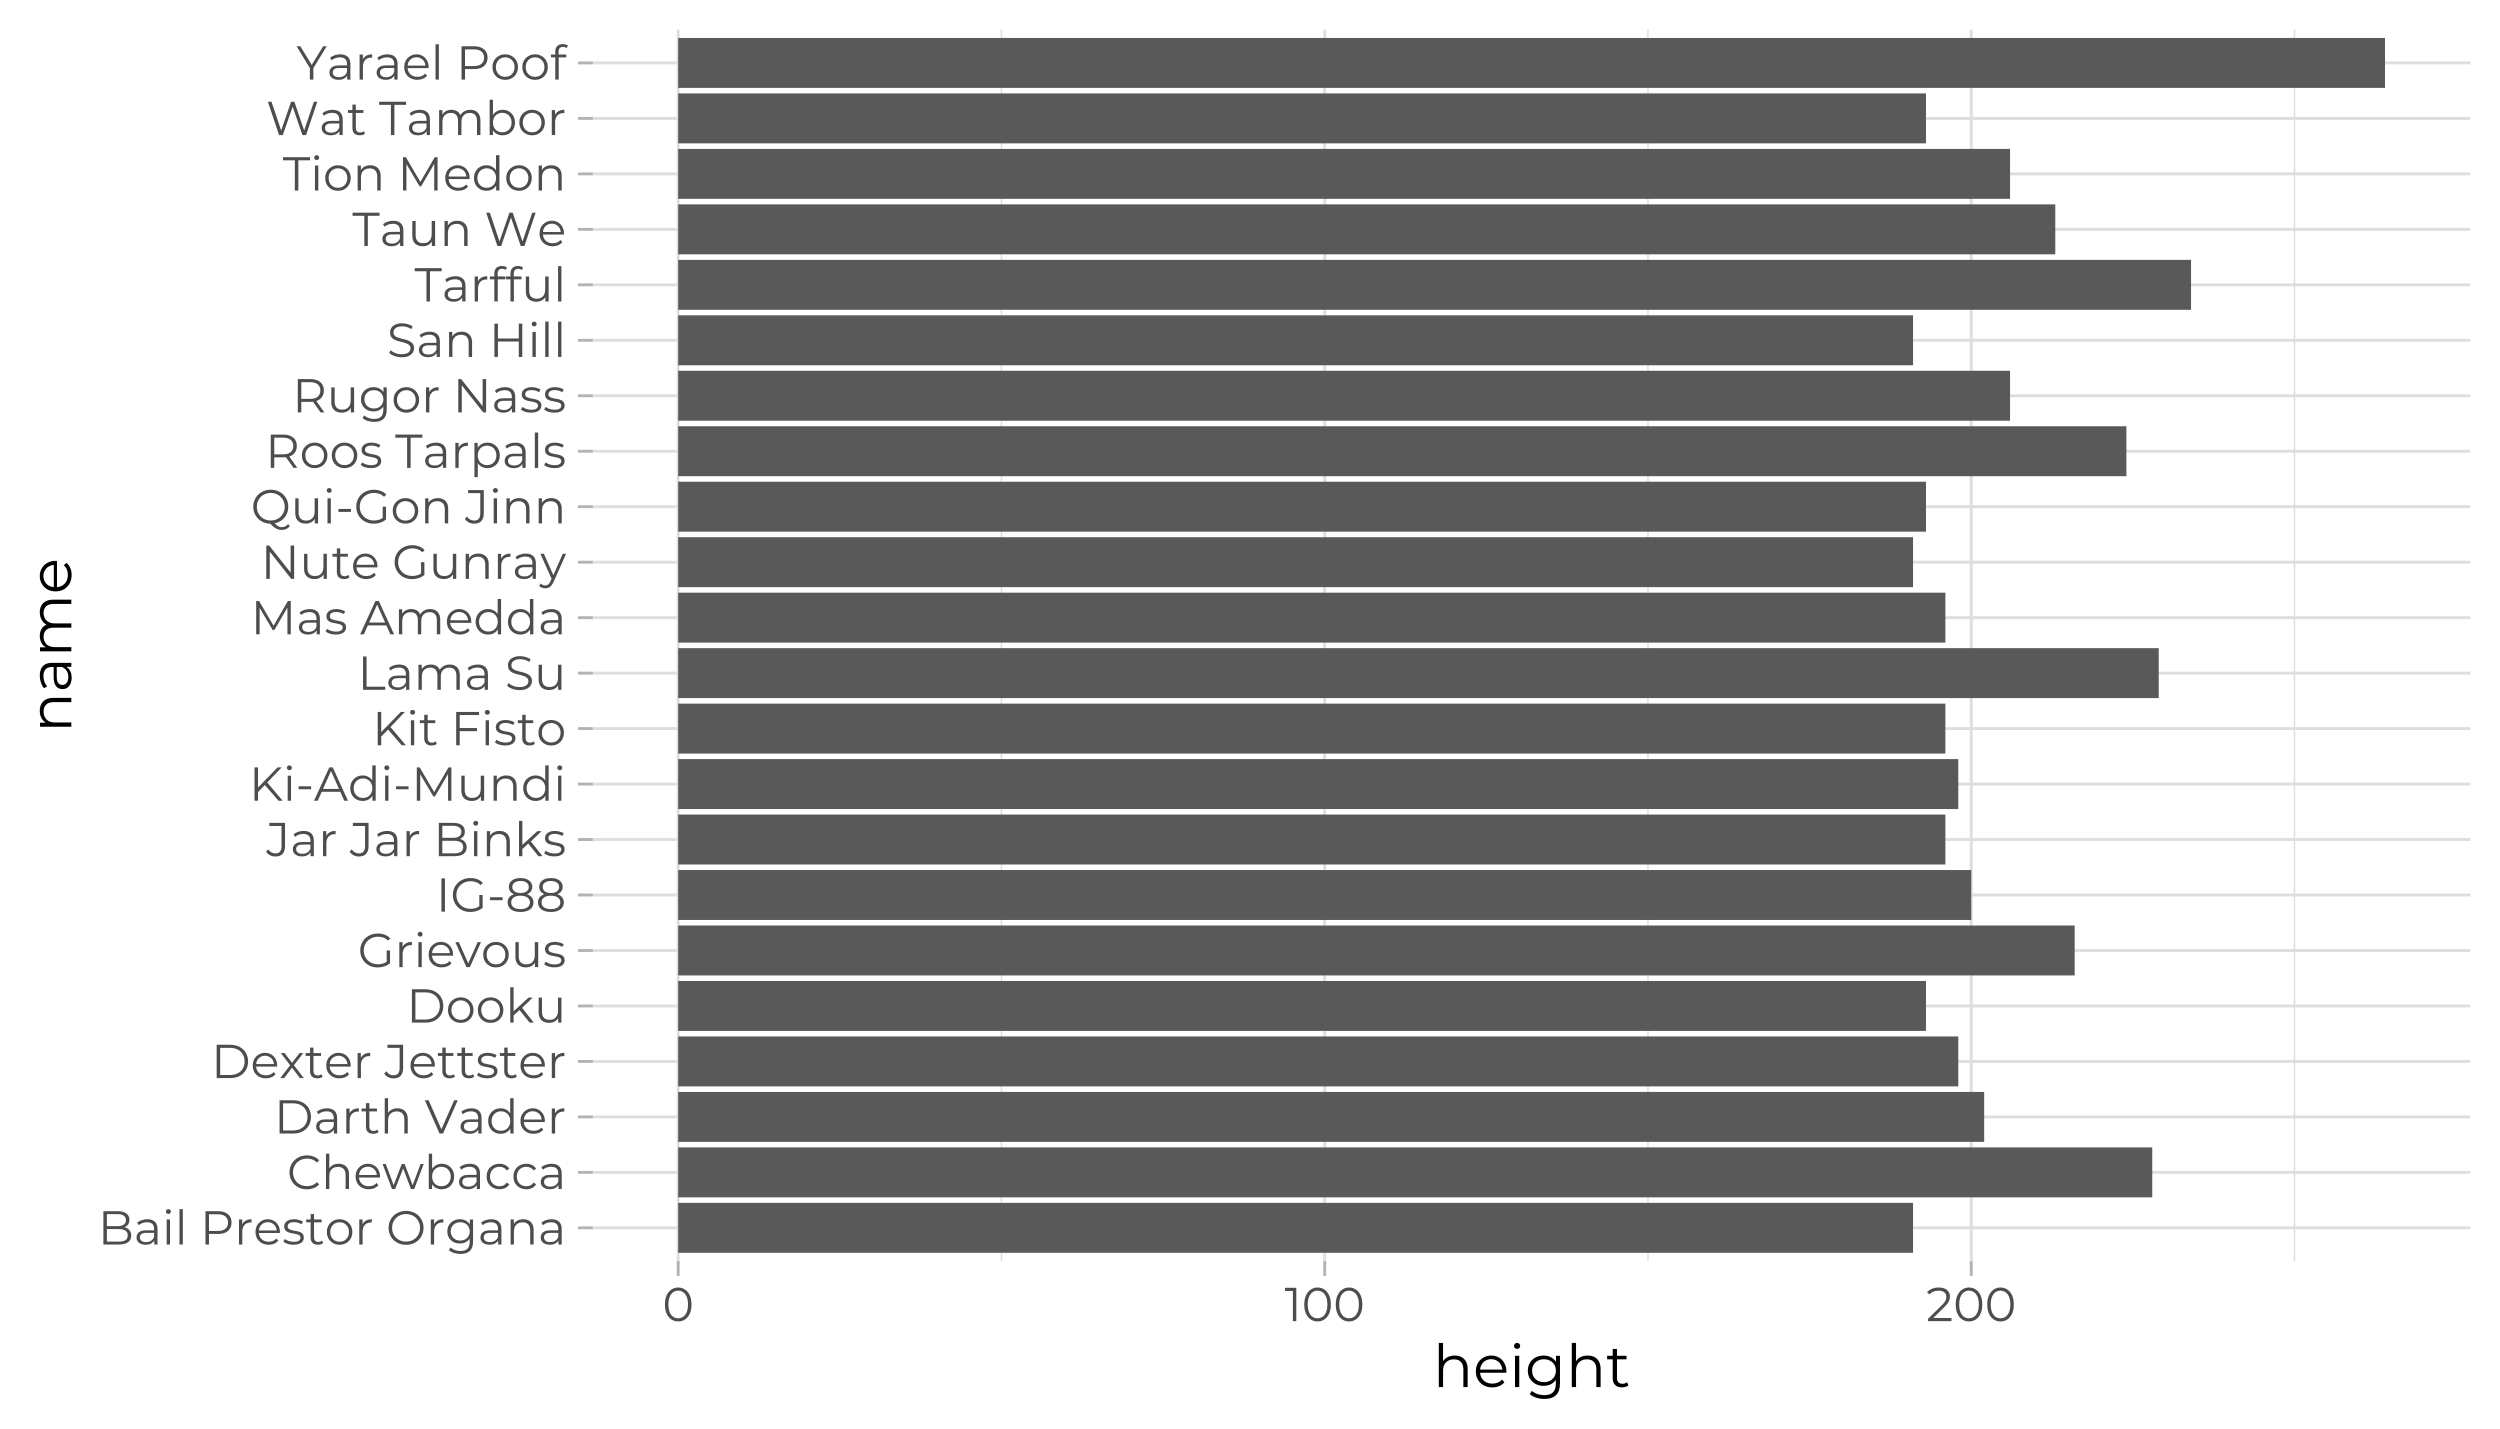 <?xml version="1.0" encoding="UTF-8"?>
<svg xmlns="http://www.w3.org/2000/svg" xmlns:xlink="http://www.w3.org/1999/xlink" width="504pt" height="288pt" viewBox="0 0 504 288" version="1.1">
<defs>
<g>
<symbol overflow="visible" id="glyph0-0">
<path style="stroke:none;" d="M 0.391 0 L 0.391 -6.719 L 5.25 -6.719 L 5.25 0 Z M 1.156 -0.672 L 4.484 -0.672 L 4.484 -6.047 L 1.156 -6.047 Z M 1.156 -0.672 "/>
</symbol>
<symbol overflow="visible" id="glyph0-1">
<path style="stroke:none;" d="M 1.094 0 L 1.094 -6.719 L 4 -6.719 C 4.738 -6.719 5.312 -6.566 5.719 -6.266 C 6.133 -5.961 6.344 -5.535 6.344 -4.984 C 6.344 -4.617 6.258 -4.312 6.094 -4.062 C 5.926 -3.82 5.695 -3.633 5.406 -3.5 C 5.113 -3.375 4.797 -3.312 4.453 -3.312 L 4.609 -3.547 C 5.047 -3.547 5.414 -3.477 5.719 -3.344 C 6.031 -3.207 6.27 -3.008 6.438 -2.75 C 6.613 -2.488 6.703 -2.172 6.703 -1.797 C 6.703 -1.223 6.492 -0.781 6.078 -0.469 C 5.66 -0.156 5.031 0 4.188 0 Z M 1.797 -0.578 L 4.172 -0.578 C 4.766 -0.578 5.219 -0.676 5.531 -0.875 C 5.844 -1.082 6 -1.406 6 -1.844 C 6 -2.281 5.844 -2.598 5.531 -2.797 C 5.219 -3.004 4.766 -3.109 4.172 -3.109 L 1.734 -3.109 L 1.734 -3.703 L 3.938 -3.703 C 4.477 -3.703 4.895 -3.801 5.188 -4 C 5.488 -4.207 5.641 -4.516 5.641 -4.922 C 5.641 -5.316 5.488 -5.613 5.188 -5.812 C 4.895 -6.02 4.477 -6.125 3.938 -6.125 L 1.797 -6.125 Z M 1.797 -0.578 "/>
</symbol>
<symbol overflow="visible" id="glyph0-2">
<path style="stroke:none;" d="M 4.109 0 L 4.109 -1.109 L 4.078 -1.297 L 4.078 -3.156 C 4.078 -3.582 3.957 -3.91 3.719 -4.141 C 3.477 -4.367 3.117 -4.484 2.641 -4.484 C 2.316 -4.484 2.008 -4.43 1.719 -4.328 C 1.426 -4.223 1.176 -4.078 0.969 -3.891 L 0.672 -4.406 C 0.922 -4.625 1.223 -4.789 1.578 -4.906 C 1.941 -5.031 2.32 -5.094 2.719 -5.094 C 3.375 -5.094 3.879 -4.926 4.234 -4.594 C 4.586 -4.27 4.766 -3.781 4.766 -3.125 L 4.766 0 Z M 2.375 0.047 C 1.988 0.047 1.656 -0.016 1.375 -0.141 C 1.102 -0.266 0.895 -0.438 0.75 -0.656 C 0.602 -0.875 0.531 -1.129 0.531 -1.422 C 0.531 -1.68 0.594 -1.914 0.719 -2.125 C 0.844 -2.344 1.047 -2.52 1.328 -2.656 C 1.609 -2.789 1.988 -2.859 2.469 -2.859 L 4.219 -2.859 L 4.219 -2.344 L 2.5 -2.344 C 2.008 -2.344 1.672 -2.254 1.484 -2.078 C 1.297 -1.91 1.203 -1.695 1.203 -1.438 C 1.203 -1.145 1.312 -0.91 1.531 -0.734 C 1.758 -0.566 2.07 -0.484 2.469 -0.484 C 2.863 -0.484 3.195 -0.57 3.469 -0.75 C 3.738 -0.926 3.941 -1.18 4.078 -1.516 L 4.234 -1.047 C 4.098 -0.711 3.875 -0.445 3.562 -0.25 C 3.25 -0.051 2.852 0.047 2.375 0.047 Z M 2.375 0.047 "/>
</symbol>
<symbol overflow="visible" id="glyph0-3">
<path style="stroke:none;" d="M 0.953 0 L 0.953 -5.047 L 1.625 -5.047 L 1.625 0 Z M 1.297 -6.156 C 1.16 -6.156 1.039 -6.203 0.938 -6.297 C 0.844 -6.391 0.797 -6.504 0.797 -6.641 C 0.797 -6.773 0.844 -6.891 0.938 -6.984 C 1.039 -7.078 1.16 -7.125 1.297 -7.125 C 1.441 -7.125 1.562 -7.078 1.656 -6.984 C 1.75 -6.891 1.797 -6.773 1.797 -6.641 C 1.797 -6.504 1.75 -6.391 1.656 -6.297 C 1.562 -6.203 1.441 -6.156 1.297 -6.156 Z M 1.297 -6.156 "/>
</symbol>
<symbol overflow="visible" id="glyph0-4">
<path style="stroke:none;" d="M 0.953 0 L 0.953 -7.125 L 1.625 -7.125 L 1.625 0 Z M 0.953 0 "/>
</symbol>
<symbol overflow="visible" id="glyph0-5">
<path style="stroke:none;" d=""/>
</symbol>
<symbol overflow="visible" id="glyph0-6">
<path style="stroke:none;" d="M 1.094 0 L 1.094 -6.719 L 3.609 -6.719 C 4.18 -6.719 4.672 -6.625 5.078 -6.438 C 5.484 -6.258 5.797 -6 6.016 -5.656 C 6.234 -5.312 6.344 -4.898 6.344 -4.422 C 6.344 -3.941 6.234 -3.531 6.016 -3.188 C 5.797 -2.844 5.484 -2.578 5.078 -2.391 C 4.672 -2.211 4.18 -2.125 3.609 -2.125 L 1.484 -2.125 L 1.797 -2.453 L 1.797 0 Z M 1.797 -2.391 L 1.484 -2.734 L 3.594 -2.734 C 4.258 -2.734 4.766 -2.879 5.109 -3.172 C 5.461 -3.473 5.641 -3.891 5.641 -4.422 C 5.641 -4.953 5.461 -5.363 5.109 -5.656 C 4.766 -5.945 4.258 -6.094 3.594 -6.094 L 1.484 -6.094 L 1.797 -6.438 Z M 1.797 -2.391 "/>
</symbol>
<symbol overflow="visible" id="glyph0-7">
<path style="stroke:none;" d="M 0.953 0 L 0.953 -5.047 L 1.609 -5.047 L 1.609 -3.672 L 1.531 -3.906 C 1.676 -4.281 1.914 -4.57 2.25 -4.781 C 2.582 -4.988 2.992 -5.094 3.484 -5.094 L 3.484 -4.422 C 3.453 -4.422 3.426 -4.422 3.406 -4.422 C 3.383 -4.43 3.359 -4.438 3.328 -4.438 C 2.797 -4.438 2.379 -4.273 2.078 -3.953 C 1.773 -3.629 1.625 -3.172 1.625 -2.578 L 1.625 0 Z M 0.953 0 "/>
</symbol>
<symbol overflow="visible" id="glyph0-8">
<path style="stroke:none;" d="M 3.094 0.047 C 2.57 0.047 2.109 -0.062 1.703 -0.281 C 1.305 -0.5 0.992 -0.801 0.766 -1.188 C 0.547 -1.582 0.438 -2.023 0.438 -2.516 C 0.438 -3.016 0.539 -3.457 0.75 -3.844 C 0.969 -4.227 1.266 -4.531 1.641 -4.75 C 2.016 -4.977 2.438 -5.094 2.906 -5.094 C 3.375 -5.094 3.789 -4.984 4.156 -4.766 C 4.531 -4.547 4.82 -4.242 5.031 -3.859 C 5.25 -3.473 5.359 -3.023 5.359 -2.516 C 5.359 -2.492 5.352 -2.461 5.344 -2.422 C 5.344 -2.391 5.344 -2.352 5.344 -2.312 L 0.953 -2.312 L 0.953 -2.828 L 4.984 -2.828 L 4.703 -2.625 C 4.711 -2.988 4.641 -3.312 4.484 -3.594 C 4.328 -3.875 4.113 -4.094 3.844 -4.25 C 3.57 -4.414 3.258 -4.5 2.906 -4.5 C 2.562 -4.5 2.25 -4.414 1.969 -4.25 C 1.695 -4.094 1.484 -3.867 1.328 -3.578 C 1.18 -3.297 1.109 -2.973 1.109 -2.609 L 1.109 -2.484 C 1.109 -2.109 1.191 -1.773 1.359 -1.484 C 1.523 -1.191 1.758 -0.961 2.062 -0.797 C 2.363 -0.641 2.711 -0.562 3.109 -0.562 C 3.422 -0.562 3.707 -0.613 3.969 -0.719 C 4.238 -0.832 4.469 -1 4.656 -1.219 L 5.031 -0.781 C 4.812 -0.508 4.531 -0.301 4.188 -0.156 C 3.852 -0.02 3.488 0.047 3.094 0.047 Z M 3.094 0.047 "/>
</symbol>
<symbol overflow="visible" id="glyph0-9">
<path style="stroke:none;" d="M 2.312 0.047 C 1.883 0.047 1.484 -0.008 1.109 -0.125 C 0.742 -0.25 0.457 -0.398 0.25 -0.578 L 0.547 -1.109 C 0.754 -0.953 1.016 -0.816 1.328 -0.703 C 1.648 -0.598 1.988 -0.547 2.344 -0.547 C 2.82 -0.547 3.164 -0.617 3.375 -0.766 C 3.594 -0.922 3.703 -1.125 3.703 -1.375 C 3.703 -1.562 3.641 -1.707 3.516 -1.812 C 3.398 -1.914 3.242 -1.992 3.047 -2.047 C 2.859 -2.098 2.645 -2.145 2.406 -2.188 C 2.176 -2.227 1.941 -2.273 1.703 -2.328 C 1.473 -2.379 1.258 -2.453 1.062 -2.547 C 0.875 -2.648 0.719 -2.785 0.594 -2.953 C 0.477 -3.129 0.422 -3.359 0.422 -3.641 C 0.422 -3.922 0.5 -4.172 0.656 -4.391 C 0.812 -4.609 1.035 -4.781 1.328 -4.906 C 1.629 -5.031 1.992 -5.094 2.422 -5.094 C 2.754 -5.094 3.082 -5.047 3.406 -4.953 C 3.738 -4.867 4.004 -4.754 4.203 -4.609 L 3.906 -4.078 C 3.688 -4.223 3.445 -4.328 3.188 -4.391 C 2.938 -4.461 2.68 -4.5 2.422 -4.5 C 1.973 -4.5 1.641 -4.422 1.422 -4.266 C 1.211 -4.109 1.109 -3.91 1.109 -3.672 C 1.109 -3.473 1.164 -3.316 1.281 -3.203 C 1.406 -3.098 1.562 -3.016 1.75 -2.953 C 1.945 -2.891 2.16 -2.836 2.391 -2.797 C 2.629 -2.766 2.863 -2.723 3.094 -2.672 C 3.32 -2.617 3.535 -2.547 3.734 -2.453 C 3.93 -2.359 4.086 -2.227 4.203 -2.062 C 4.316 -1.895 4.375 -1.672 4.375 -1.391 C 4.375 -1.098 4.289 -0.844 4.125 -0.625 C 3.969 -0.414 3.734 -0.25 3.422 -0.125 C 3.117 -0.008 2.75 0.047 2.312 0.047 Z M 2.312 0.047 "/>
</symbol>
<symbol overflow="visible" id="glyph0-10">
<path style="stroke:none;" d="M 2.547 0.047 C 2.066 0.047 1.695 -0.078 1.438 -0.328 C 1.188 -0.586 1.062 -0.953 1.062 -1.422 L 1.062 -6.141 L 1.75 -6.141 L 1.75 -1.453 C 1.75 -1.16 1.82 -0.93 1.969 -0.766 C 2.113 -0.609 2.332 -0.531 2.625 -0.531 C 2.914 -0.531 3.16 -0.617 3.359 -0.797 L 3.609 -0.297 C 3.473 -0.18 3.312 -0.094 3.125 -0.031 C 2.938 0.02 2.742 0.047 2.547 0.047 Z M 0.172 -4.469 L 0.172 -5.047 L 3.281 -5.047 L 3.281 -4.469 Z M 0.172 -4.469 "/>
</symbol>
<symbol overflow="visible" id="glyph0-11">
<path style="stroke:none;" d="M 3 0.047 C 2.508 0.047 2.07 -0.062 1.688 -0.281 C 1.301 -0.5 0.992 -0.801 0.766 -1.188 C 0.547 -1.582 0.438 -2.031 0.438 -2.531 C 0.438 -3.031 0.547 -3.469 0.766 -3.844 C 0.992 -4.227 1.301 -4.531 1.688 -4.75 C 2.07 -4.977 2.508 -5.094 3 -5.094 C 3.5 -5.094 3.941 -4.977 4.328 -4.75 C 4.711 -4.531 5.016 -4.227 5.234 -3.844 C 5.461 -3.469 5.578 -3.031 5.578 -2.531 C 5.578 -2.031 5.461 -1.582 5.234 -1.188 C 5.016 -0.801 4.711 -0.5 4.328 -0.281 C 3.941 -0.062 3.5 0.047 3 0.047 Z M 3 -0.562 C 3.363 -0.562 3.688 -0.641 3.969 -0.797 C 4.25 -0.961 4.473 -1.191 4.641 -1.484 C 4.805 -1.785 4.891 -2.133 4.891 -2.531 C 4.891 -2.914 4.805 -3.254 4.641 -3.547 C 4.473 -3.848 4.25 -4.078 3.969 -4.234 C 3.688 -4.398 3.367 -4.484 3.016 -4.484 C 2.648 -4.484 2.328 -4.398 2.047 -4.234 C 1.766 -4.078 1.539 -3.848 1.375 -3.547 C 1.207 -3.254 1.125 -2.914 1.125 -2.531 C 1.125 -2.133 1.207 -1.785 1.375 -1.484 C 1.539 -1.191 1.766 -0.961 2.047 -0.797 C 2.328 -0.641 2.645 -0.562 3 -0.562 Z M 3 -0.562 "/>
</symbol>
<symbol overflow="visible" id="glyph0-12">
<path style="stroke:none;" d="M 4.031 0.062 C 3.52 0.062 3.051 -0.02 2.625 -0.188 C 2.195 -0.363 1.82 -0.602 1.5 -0.906 C 1.188 -1.219 0.941 -1.582 0.766 -2 C 0.586 -2.414 0.5 -2.867 0.5 -3.359 C 0.5 -3.848 0.586 -4.301 0.766 -4.719 C 0.941 -5.133 1.188 -5.492 1.5 -5.797 C 1.82 -6.109 2.195 -6.348 2.625 -6.516 C 3.051 -6.691 3.52 -6.781 4.031 -6.781 C 4.531 -6.781 4.992 -6.691 5.422 -6.516 C 5.859 -6.348 6.234 -6.109 6.547 -5.797 C 6.859 -5.492 7.102 -5.133 7.281 -4.719 C 7.457 -4.301 7.547 -3.848 7.547 -3.359 C 7.547 -2.867 7.457 -2.414 7.281 -2 C 7.102 -1.582 6.859 -1.219 6.547 -0.906 C 6.234 -0.602 5.859 -0.363 5.422 -0.188 C 4.992 -0.02 4.531 0.062 4.031 0.062 Z M 4.031 -0.578 C 4.426 -0.578 4.797 -0.645 5.141 -0.781 C 5.484 -0.914 5.781 -1.109 6.031 -1.359 C 6.289 -1.617 6.488 -1.914 6.625 -2.25 C 6.77 -2.582 6.844 -2.953 6.844 -3.359 C 6.844 -3.766 6.77 -4.133 6.625 -4.469 C 6.488 -4.801 6.289 -5.094 6.031 -5.344 C 5.781 -5.602 5.484 -5.801 5.141 -5.938 C 4.797 -6.07 4.426 -6.141 4.031 -6.141 C 3.625 -6.141 3.25 -6.07 2.906 -5.938 C 2.562 -5.801 2.258 -5.602 2 -5.344 C 1.75 -5.094 1.551 -4.797 1.406 -4.453 C 1.27 -4.117 1.203 -3.754 1.203 -3.359 C 1.203 -2.961 1.27 -2.594 1.406 -2.25 C 1.551 -1.914 1.75 -1.617 2 -1.359 C 2.258 -1.109 2.562 -0.914 2.906 -0.781 C 3.25 -0.645 3.625 -0.578 4.031 -0.578 Z M 4.031 -0.578 "/>
</symbol>
<symbol overflow="visible" id="glyph0-13">
<path style="stroke:none;" d="M 3.094 1.906 C 2.633 1.906 2.191 1.836 1.766 1.703 C 1.348 1.566 1.008 1.375 0.75 1.125 L 1.094 0.609 C 1.332 0.828 1.625 1 1.969 1.125 C 2.32 1.25 2.691 1.312 3.078 1.312 C 3.711 1.312 4.18 1.16 4.484 0.859 C 4.785 0.555 4.938 0.094 4.938 -0.531 L 4.938 -1.781 L 5.047 -2.641 L 4.969 -3.516 L 4.969 -5.047 L 5.625 -5.047 L 5.625 -0.609 C 5.625 0.254 5.41 0.891 4.984 1.297 C 4.555 1.703 3.926 1.906 3.094 1.906 Z M 2.984 -0.203 C 2.492 -0.203 2.055 -0.301 1.672 -0.5 C 1.297 -0.707 0.992 -0.992 0.766 -1.359 C 0.547 -1.734 0.438 -2.16 0.438 -2.641 C 0.438 -3.129 0.547 -3.555 0.766 -3.922 C 0.992 -4.285 1.297 -4.57 1.672 -4.781 C 2.055 -4.988 2.492 -5.094 2.984 -5.094 C 3.422 -5.094 3.816 -5 4.172 -4.812 C 4.535 -4.625 4.82 -4.348 5.031 -3.984 C 5.25 -3.617 5.359 -3.172 5.359 -2.641 C 5.359 -2.117 5.25 -1.676 5.031 -1.312 C 4.82 -0.945 4.535 -0.672 4.172 -0.484 C 3.816 -0.297 3.422 -0.203 2.984 -0.203 Z M 3.047 -0.797 C 3.422 -0.797 3.75 -0.875 4.031 -1.031 C 4.32 -1.188 4.547 -1.406 4.703 -1.688 C 4.867 -1.969 4.953 -2.285 4.953 -2.641 C 4.953 -3.004 4.867 -3.32 4.703 -3.594 C 4.547 -3.875 4.32 -4.094 4.031 -4.25 C 3.75 -4.406 3.422 -4.484 3.047 -4.484 C 2.672 -4.484 2.336 -4.406 2.047 -4.25 C 1.766 -4.094 1.539 -3.875 1.375 -3.594 C 1.207 -3.32 1.125 -3.004 1.125 -2.641 C 1.125 -2.285 1.207 -1.969 1.375 -1.688 C 1.539 -1.406 1.766 -1.188 2.047 -1.031 C 2.336 -0.875 2.672 -0.797 3.047 -0.797 Z M 3.047 -0.797 "/>
</symbol>
<symbol overflow="visible" id="glyph0-14">
<path style="stroke:none;" d="M 3.516 -5.094 C 3.93 -5.094 4.289 -5.008 4.594 -4.844 C 4.906 -4.688 5.148 -4.445 5.328 -4.125 C 5.504 -3.812 5.594 -3.41 5.594 -2.922 L 5.594 0 L 4.906 0 L 4.906 -2.859 C 4.906 -3.391 4.77 -3.789 4.5 -4.062 C 4.238 -4.332 3.867 -4.469 3.391 -4.469 C 3.035 -4.469 2.723 -4.395 2.453 -4.25 C 2.191 -4.113 1.988 -3.906 1.844 -3.625 C 1.695 -3.352 1.625 -3.023 1.625 -2.641 L 1.625 0 L 0.953 0 L 0.953 -5.047 L 1.609 -5.047 L 1.609 -3.656 L 1.5 -3.906 C 1.656 -4.281 1.906 -4.57 2.25 -4.781 C 2.602 -4.988 3.023 -5.094 3.516 -5.094 Z M 3.516 -5.094 "/>
</symbol>
<symbol overflow="visible" id="glyph0-15">
<path style="stroke:none;" d="M 4.016 0.062 C 3.504 0.062 3.035 -0.02 2.609 -0.188 C 2.18 -0.363 1.812 -0.602 1.5 -0.906 C 1.188 -1.219 0.941 -1.582 0.766 -2 C 0.586 -2.414 0.5 -2.867 0.5 -3.359 C 0.5 -3.848 0.586 -4.301 0.766 -4.719 C 0.941 -5.133 1.188 -5.492 1.5 -5.797 C 1.82 -6.109 2.195 -6.348 2.625 -6.516 C 3.051 -6.691 3.516 -6.781 4.016 -6.781 C 4.504 -6.781 4.961 -6.695 5.391 -6.531 C 5.816 -6.363 6.18 -6.117 6.484 -5.797 L 6.031 -5.344 C 5.75 -5.625 5.441 -5.828 5.109 -5.953 C 4.773 -6.078 4.422 -6.141 4.047 -6.141 C 3.641 -6.141 3.258 -6.066 2.906 -5.922 C 2.562 -5.785 2.258 -5.594 2 -5.344 C 1.75 -5.094 1.551 -4.797 1.406 -4.453 C 1.27 -4.117 1.203 -3.754 1.203 -3.359 C 1.203 -2.961 1.27 -2.594 1.406 -2.25 C 1.551 -1.914 1.75 -1.617 2 -1.359 C 2.258 -1.109 2.562 -0.914 2.906 -0.781 C 3.258 -0.645 3.641 -0.578 4.047 -0.578 C 4.422 -0.578 4.773 -0.641 5.109 -0.766 C 5.441 -0.891 5.75 -1.094 6.031 -1.375 L 6.484 -0.938 C 6.18 -0.602 5.816 -0.352 5.391 -0.188 C 4.961 -0.02 4.504 0.062 4.016 0.062 Z M 4.016 0.062 "/>
</symbol>
<symbol overflow="visible" id="glyph0-16">
<path style="stroke:none;" d="M 3.516 -5.094 C 3.93 -5.094 4.289 -5.008 4.594 -4.844 C 4.906 -4.688 5.148 -4.445 5.328 -4.125 C 5.504 -3.812 5.594 -3.41 5.594 -2.922 L 5.594 0 L 4.906 0 L 4.906 -2.859 C 4.906 -3.391 4.77 -3.789 4.5 -4.062 C 4.238 -4.332 3.867 -4.469 3.391 -4.469 C 3.035 -4.469 2.723 -4.395 2.453 -4.25 C 2.191 -4.113 1.988 -3.906 1.844 -3.625 C 1.695 -3.352 1.625 -3.023 1.625 -2.641 L 1.625 0 L 0.953 0 L 0.953 -7.125 L 1.625 -7.125 L 1.625 -3.656 L 1.5 -3.906 C 1.656 -4.281 1.906 -4.57 2.25 -4.781 C 2.602 -4.988 3.023 -5.094 3.516 -5.094 Z M 3.516 -5.094 "/>
</symbol>
<symbol overflow="visible" id="glyph0-17">
<path style="stroke:none;" d="M 1.969 0 L 0.078 -5.047 L 0.719 -5.047 L 2.453 -0.375 L 2.156 -0.375 L 3.938 -5.047 L 4.516 -5.047 L 6.281 -0.375 L 5.984 -0.375 L 7.734 -5.047 L 8.359 -5.047 L 6.453 0 L 5.797 0 L 4.125 -4.391 L 4.328 -4.391 L 2.609 0 Z M 1.969 0 "/>
</symbol>
<symbol overflow="visible" id="glyph0-18">
<path style="stroke:none;" d="M 3.547 0.047 C 3.109 0.047 2.711 -0.051 2.359 -0.25 C 2.004 -0.445 1.723 -0.738 1.516 -1.125 C 1.316 -1.508 1.219 -1.973 1.219 -2.516 C 1.219 -3.066 1.32 -3.531 1.531 -3.906 C 1.738 -4.289 2.02 -4.582 2.375 -4.781 C 2.727 -4.988 3.117 -5.094 3.547 -5.094 C 4.035 -5.094 4.469 -4.984 4.844 -4.766 C 5.219 -4.547 5.516 -4.242 5.734 -3.859 C 5.953 -3.473 6.062 -3.023 6.062 -2.516 C 6.062 -2.016 5.953 -1.57 5.734 -1.188 C 5.516 -0.801 5.219 -0.5 4.844 -0.281 C 4.469 -0.062 4.035 0.047 3.547 0.047 Z M 0.953 0 L 0.953 -7.125 L 1.625 -7.125 L 1.625 -3.547 L 1.531 -2.531 L 1.609 -1.516 L 1.609 0 Z M 3.5 -0.562 C 3.852 -0.562 4.172 -0.641 4.453 -0.797 C 4.742 -0.961 4.969 -1.191 5.125 -1.484 C 5.289 -1.785 5.375 -2.129 5.375 -2.516 C 5.375 -2.91 5.289 -3.254 5.125 -3.547 C 4.969 -3.848 4.742 -4.078 4.453 -4.234 C 4.172 -4.398 3.852 -4.484 3.5 -4.484 C 3.145 -4.484 2.82 -4.398 2.531 -4.234 C 2.25 -4.078 2.023 -3.848 1.859 -3.547 C 1.703 -3.254 1.625 -2.91 1.625 -2.516 C 1.625 -2.129 1.703 -1.785 1.859 -1.484 C 2.023 -1.191 2.25 -0.961 2.531 -0.797 C 2.82 -0.641 3.145 -0.562 3.5 -0.562 Z M 3.5 -0.562 "/>
</symbol>
<symbol overflow="visible" id="glyph0-19">
<path style="stroke:none;" d="M 3.047 0.047 C 2.547 0.047 2.098 -0.062 1.703 -0.281 C 1.305 -0.5 0.992 -0.801 0.766 -1.188 C 0.547 -1.57 0.438 -2.016 0.438 -2.516 C 0.438 -3.023 0.547 -3.473 0.766 -3.859 C 0.992 -4.242 1.305 -4.547 1.703 -4.766 C 2.098 -4.984 2.547 -5.094 3.047 -5.094 C 3.473 -5.094 3.859 -5.004 4.203 -4.828 C 4.547 -4.66 4.816 -4.414 5.016 -4.094 L 4.5 -3.75 C 4.332 -4 4.117 -4.18 3.859 -4.297 C 3.609 -4.422 3.332 -4.484 3.031 -4.484 C 2.664 -4.484 2.336 -4.398 2.047 -4.234 C 1.766 -4.078 1.539 -3.848 1.375 -3.547 C 1.207 -3.254 1.125 -2.91 1.125 -2.516 C 1.125 -2.129 1.207 -1.785 1.375 -1.484 C 1.539 -1.191 1.766 -0.961 2.047 -0.797 C 2.336 -0.641 2.664 -0.562 3.031 -0.562 C 3.332 -0.562 3.609 -0.617 3.859 -0.734 C 4.117 -0.859 4.332 -1.047 4.5 -1.297 L 5.016 -0.953 C 4.816 -0.629 4.547 -0.379 4.203 -0.203 C 3.859 -0.035 3.473 0.047 3.047 0.047 Z M 3.047 0.047 "/>
</symbol>
<symbol overflow="visible" id="glyph0-20">
<path style="stroke:none;" d="M 1.094 0 L 1.094 -6.719 L 3.828 -6.719 C 4.547 -6.719 5.176 -6.57 5.719 -6.281 C 6.258 -6 6.676 -5.602 6.969 -5.094 C 7.27 -4.594 7.422 -4.016 7.422 -3.359 C 7.422 -2.703 7.27 -2.117 6.969 -1.609 C 6.676 -1.109 6.258 -0.711 5.719 -0.422 C 5.176 -0.141 4.547 0 3.828 0 Z M 1.797 -0.625 L 3.781 -0.625 C 4.383 -0.625 4.906 -0.738 5.344 -0.969 C 5.781 -1.195 6.117 -1.516 6.359 -1.922 C 6.598 -2.336 6.719 -2.816 6.719 -3.359 C 6.719 -3.898 6.598 -4.375 6.359 -4.781 C 6.117 -5.195 5.781 -5.52 5.344 -5.75 C 4.906 -5.977 4.383 -6.094 3.781 -6.094 L 1.797 -6.094 Z M 1.797 -0.625 "/>
</symbol>
<symbol overflow="visible" id="glyph0-21">
<path style="stroke:none;" d="M 3 0 L 0.031 -6.719 L 0.797 -6.719 L 3.578 -0.391 L 3.156 -0.391 L 5.953 -6.719 L 6.672 -6.719 L 3.703 0 Z M 3 0 "/>
</symbol>
<symbol overflow="visible" id="glyph0-22">
<path style="stroke:none;" d="M 2.953 0.047 C 2.473 0.047 2.039 -0.062 1.656 -0.281 C 1.281 -0.5 0.984 -0.801 0.766 -1.188 C 0.547 -1.57 0.438 -2.016 0.438 -2.516 C 0.438 -3.023 0.547 -3.473 0.766 -3.859 C 0.984 -4.242 1.281 -4.547 1.656 -4.766 C 2.039 -4.984 2.473 -5.094 2.953 -5.094 C 3.391 -5.094 3.785 -4.988 4.141 -4.781 C 4.492 -4.582 4.773 -4.289 4.984 -3.906 C 5.191 -3.531 5.297 -3.066 5.297 -2.516 C 5.297 -1.973 5.191 -1.508 4.984 -1.125 C 4.773 -0.738 4.492 -0.445 4.141 -0.25 C 3.797 -0.051 3.398 0.047 2.953 0.047 Z M 3 -0.562 C 3.363 -0.562 3.688 -0.641 3.969 -0.797 C 4.25 -0.961 4.473 -1.191 4.641 -1.484 C 4.805 -1.785 4.891 -2.129 4.891 -2.516 C 4.891 -2.91 4.805 -3.254 4.641 -3.547 C 4.473 -3.848 4.25 -4.078 3.969 -4.234 C 3.688 -4.398 3.363 -4.484 3 -4.484 C 2.645 -4.484 2.328 -4.398 2.047 -4.234 C 1.766 -4.078 1.539 -3.848 1.375 -3.547 C 1.207 -3.254 1.125 -2.91 1.125 -2.516 C 1.125 -2.129 1.207 -1.785 1.375 -1.484 C 1.539 -1.191 1.766 -0.961 2.047 -0.797 C 2.328 -0.641 2.645 -0.562 3 -0.562 Z M 4.906 0 L 4.906 -1.516 L 4.969 -2.531 L 4.875 -3.547 L 4.875 -7.125 L 5.562 -7.125 L 5.562 0 Z M 4.906 0 "/>
</symbol>
<symbol overflow="visible" id="glyph0-23">
<path style="stroke:none;" d="M 0.188 0 L 2.312 -2.766 L 2.312 -2.422 L 0.281 -5.047 L 1.047 -5.047 L 2.703 -2.875 L 2.422 -2.891 L 4.078 -5.047 L 4.828 -5.047 L 2.781 -2.406 L 2.797 -2.766 L 4.938 0 L 4.156 0 L 2.406 -2.297 L 2.688 -2.266 L 0.953 0 Z M 0.188 0 "/>
</symbol>
<symbol overflow="visible" id="glyph0-24">
<path style="stroke:none;" d="M 1.812 0.062 C 1.438 0.062 1.082 -0.02 0.75 -0.188 C 0.426 -0.352 0.16 -0.594 -0.047 -0.906 L 0.375 -1.375 C 0.562 -1.113 0.773 -0.91 1.016 -0.766 C 1.266 -0.629 1.535 -0.562 1.828 -0.562 C 2.648 -0.562 3.062 -1.051 3.062 -2.031 L 3.062 -6.094 L 0.609 -6.094 L 0.609 -6.719 L 3.766 -6.719 L 3.766 -2.062 C 3.766 -1.352 3.598 -0.82 3.266 -0.469 C 2.941 -0.113 2.457 0.062 1.812 0.062 Z M 1.812 0.062 "/>
</symbol>
<symbol overflow="visible" id="glyph0-25">
<path style="stroke:none;" d="M 1.484 -1.312 L 1.5 -2.172 L 4.641 -5.047 L 5.484 -5.047 L 3.266 -2.906 L 2.875 -2.594 Z M 0.953 0 L 0.953 -7.125 L 1.625 -7.125 L 1.625 0 Z M 4.859 0 L 2.75 -2.625 L 3.203 -3.156 L 5.688 0 Z M 4.859 0 "/>
</symbol>
<symbol overflow="visible" id="glyph0-26">
<path style="stroke:none;" d="M 3.031 0.047 C 2.602 0.047 2.227 -0.031 1.906 -0.188 C 1.582 -0.352 1.332 -0.594 1.156 -0.906 C 0.988 -1.227 0.906 -1.629 0.906 -2.109 L 0.906 -5.047 L 1.578 -5.047 L 1.578 -2.188 C 1.578 -1.656 1.707 -1.25 1.969 -0.969 C 2.238 -0.695 2.617 -0.562 3.109 -0.562 C 3.453 -0.562 3.754 -0.633 4.016 -0.781 C 4.273 -0.926 4.473 -1.133 4.609 -1.406 C 4.742 -1.688 4.812 -2.016 4.812 -2.391 L 4.812 -5.047 L 5.5 -5.047 L 5.5 0 L 4.844 0 L 4.844 -1.375 L 4.953 -1.125 C 4.797 -0.758 4.547 -0.473 4.203 -0.266 C 3.867 -0.055 3.477 0.047 3.031 0.047 Z M 3.031 0.047 "/>
</symbol>
<symbol overflow="visible" id="glyph0-27">
<path style="stroke:none;" d="M 4.047 0.062 C 3.535 0.062 3.062 -0.02 2.625 -0.188 C 2.195 -0.363 1.82 -0.602 1.5 -0.906 C 1.188 -1.219 0.941 -1.582 0.766 -2 C 0.586 -2.414 0.5 -2.867 0.5 -3.359 C 0.5 -3.848 0.586 -4.301 0.766 -4.719 C 0.941 -5.133 1.188 -5.492 1.5 -5.797 C 1.82 -6.109 2.195 -6.348 2.625 -6.516 C 3.062 -6.691 3.535 -6.781 4.047 -6.781 C 4.555 -6.781 5.023 -6.695 5.453 -6.531 C 5.879 -6.375 6.242 -6.129 6.547 -5.797 L 6.109 -5.359 C 5.816 -5.641 5.504 -5.836 5.172 -5.953 C 4.836 -6.078 4.473 -6.141 4.078 -6.141 C 3.66 -6.141 3.273 -6.066 2.922 -5.922 C 2.578 -5.785 2.273 -5.594 2.016 -5.344 C 1.754 -5.094 1.551 -4.797 1.406 -4.453 C 1.27 -4.117 1.203 -3.754 1.203 -3.359 C 1.203 -2.961 1.27 -2.594 1.406 -2.25 C 1.551 -1.914 1.754 -1.617 2.016 -1.359 C 2.273 -1.109 2.578 -0.914 2.922 -0.781 C 3.273 -0.645 3.66 -0.578 4.078 -0.578 C 4.453 -0.578 4.812 -0.633 5.156 -0.75 C 5.5 -0.863 5.812 -1.055 6.094 -1.328 L 6.5 -0.797 C 6.188 -0.516 5.812 -0.301 5.375 -0.156 C 4.945 -0.008 4.504 0.062 4.047 0.062 Z M 5.828 -0.875 L 5.828 -3.359 L 6.5 -3.359 L 6.5 -0.797 Z M 5.828 -0.875 "/>
</symbol>
<symbol overflow="visible" id="glyph0-28">
<path style="stroke:none;" d="M 2.25 0 L 0.016 -5.047 L 0.719 -5.047 L 2.781 -0.375 L 2.438 -0.375 L 4.516 -5.047 L 5.188 -5.047 L 2.953 0 Z M 2.25 0 "/>
</symbol>
<symbol overflow="visible" id="glyph0-29">
<path style="stroke:none;" d="M 1.094 0 L 1.094 -6.719 L 1.797 -6.719 L 1.797 0 Z M 1.094 0 "/>
</symbol>
<symbol overflow="visible" id="glyph0-30">
<path style="stroke:none;" d="M 0.578 -2.312 L 0.578 -2.906 L 3.094 -2.906 L 3.094 -2.312 Z M 0.578 -2.312 "/>
</symbol>
<symbol overflow="visible" id="glyph0-31">
<path style="stroke:none;" d="M 3.047 0.062 C 2.516 0.062 2.051 -0.016 1.656 -0.172 C 1.27 -0.328 0.973 -0.551 0.766 -0.844 C 0.555 -1.133 0.453 -1.477 0.453 -1.875 C 0.453 -2.258 0.551 -2.586 0.75 -2.859 C 0.957 -3.129 1.254 -3.336 1.641 -3.484 C 2.035 -3.629 2.504 -3.703 3.047 -3.703 C 3.598 -3.703 4.066 -3.629 4.453 -3.484 C 4.836 -3.336 5.133 -3.125 5.344 -2.844 C 5.551 -2.57 5.656 -2.25 5.656 -1.875 C 5.656 -1.477 5.551 -1.133 5.344 -0.844 C 5.133 -0.551 4.832 -0.328 4.438 -0.172 C 4.051 -0.016 3.586 0.062 3.047 0.062 Z M 3.047 -0.516 C 3.641 -0.516 4.102 -0.633 4.438 -0.875 C 4.781 -1.125 4.953 -1.457 4.953 -1.875 C 4.953 -2.289 4.781 -2.617 4.438 -2.859 C 4.102 -3.098 3.641 -3.219 3.047 -3.219 C 2.453 -3.219 1.988 -3.098 1.656 -2.859 C 1.332 -2.617 1.172 -2.289 1.172 -1.875 C 1.172 -1.457 1.332 -1.125 1.656 -0.875 C 1.988 -0.633 2.453 -0.516 3.047 -0.516 Z M 3.047 -3.312 C 2.547 -3.312 2.117 -3.379 1.766 -3.516 C 1.422 -3.648 1.156 -3.844 0.969 -4.094 C 0.789 -4.344 0.703 -4.645 0.703 -5 C 0.703 -5.363 0.797 -5.676 0.984 -5.938 C 1.18 -6.207 1.457 -6.414 1.812 -6.562 C 2.164 -6.707 2.578 -6.781 3.047 -6.781 C 3.523 -6.781 3.941 -6.707 4.297 -6.562 C 4.648 -6.414 4.926 -6.207 5.125 -5.938 C 5.32 -5.676 5.422 -5.363 5.422 -5 C 5.422 -4.645 5.328 -4.344 5.141 -4.094 C 4.953 -3.844 4.68 -3.648 4.328 -3.516 C 3.973 -3.379 3.547 -3.312 3.047 -3.312 Z M 3.047 -3.766 C 3.578 -3.766 3.988 -3.875 4.281 -4.094 C 4.57 -4.312 4.719 -4.602 4.719 -4.969 C 4.719 -5.352 4.566 -5.648 4.266 -5.859 C 3.961 -6.078 3.555 -6.188 3.047 -6.188 C 2.547 -6.188 2.145 -6.078 1.844 -5.859 C 1.539 -5.648 1.391 -5.359 1.391 -4.984 C 1.391 -4.609 1.535 -4.312 1.828 -4.094 C 2.117 -3.875 2.523 -3.766 3.047 -3.766 Z M 3.047 -3.766 "/>
</symbol>
<symbol overflow="visible" id="glyph0-32">
<path style="stroke:none;" d="M 1.719 -1.672 L 1.672 -2.531 L 5.75 -6.719 L 6.562 -6.719 L 3.594 -3.609 L 3.203 -3.188 Z M 1.094 0 L 1.094 -6.719 L 1.797 -6.719 L 1.797 0 Z M 5.922 0 L 3.031 -3.344 L 3.5 -3.859 L 6.766 0 Z M 5.922 0 "/>
</symbol>
<symbol overflow="visible" id="glyph0-33">
<path style="stroke:none;" d="M 0.016 0 L 3.094 -6.719 L 3.781 -6.719 L 6.859 0 L 6.109 0 L 3.297 -6.312 L 3.578 -6.312 L 0.766 0 Z M 1.234 -1.797 L 1.438 -2.375 L 5.344 -2.375 L 5.562 -1.797 Z M 1.234 -1.797 "/>
</symbol>
<symbol overflow="visible" id="glyph0-34">
<path style="stroke:none;" d="M 1.094 0 L 1.094 -6.719 L 1.672 -6.719 L 4.75 -1.469 L 4.438 -1.469 L 7.484 -6.719 L 8.062 -6.719 L 8.062 0 L 7.391 0 L 7.391 -5.656 L 7.547 -5.656 L 4.75 -0.859 L 4.422 -0.859 L 1.594 -5.656 L 1.781 -5.656 L 1.781 0 Z M 1.094 0 "/>
</symbol>
<symbol overflow="visible" id="glyph0-35">
<path style="stroke:none;" d="M 1.719 -3.469 L 5.281 -3.469 L 5.281 -2.844 L 1.719 -2.844 Z M 1.797 0 L 1.094 0 L 1.094 -6.719 L 5.703 -6.719 L 5.703 -6.094 L 1.797 -6.094 Z M 1.797 0 "/>
</symbol>
<symbol overflow="visible" id="glyph0-36">
<path style="stroke:none;" d="M 1.094 0 L 1.094 -6.719 L 1.797 -6.719 L 1.797 -0.625 L 5.562 -0.625 L 5.562 0 Z M 1.094 0 "/>
</symbol>
<symbol overflow="visible" id="glyph0-37">
<path style="stroke:none;" d="M 7.25 -5.094 C 7.656 -5.094 8.008 -5.008 8.312 -4.844 C 8.613 -4.688 8.848 -4.445 9.016 -4.125 C 9.191 -3.812 9.281 -3.41 9.281 -2.922 L 9.281 0 L 8.594 0 L 8.594 -2.859 C 8.594 -3.391 8.469 -3.789 8.219 -4.062 C 7.969 -4.332 7.609 -4.469 7.141 -4.469 C 6.797 -4.469 6.5 -4.395 6.25 -4.25 C 6 -4.113 5.801 -3.906 5.656 -3.625 C 5.52 -3.352 5.453 -3.023 5.453 -2.641 L 5.453 0 L 4.766 0 L 4.766 -2.859 C 4.766 -3.391 4.641 -3.789 4.391 -4.062 C 4.141 -4.332 3.785 -4.469 3.328 -4.469 C 2.984 -4.469 2.68 -4.395 2.422 -4.25 C 2.172 -4.113 1.973 -3.906 1.828 -3.625 C 1.691 -3.352 1.625 -3.023 1.625 -2.641 L 1.625 0 L 0.953 0 L 0.953 -5.047 L 1.609 -5.047 L 1.609 -3.672 L 1.5 -3.922 C 1.656 -4.285 1.898 -4.57 2.234 -4.781 C 2.578 -4.988 2.984 -5.094 3.453 -5.094 C 3.941 -5.094 4.359 -4.969 4.703 -4.719 C 5.047 -4.469 5.27 -4.098 5.375 -3.609 L 5.109 -3.703 C 5.254 -4.117 5.516 -4.453 5.891 -4.703 C 6.266 -4.961 6.719 -5.094 7.25 -5.094 Z M 7.25 -5.094 "/>
</symbol>
<symbol overflow="visible" id="glyph0-38">
<path style="stroke:none;" d="M 2.953 0.062 C 2.441 0.062 1.957 -0.02 1.5 -0.188 C 1.051 -0.352 0.703 -0.562 0.453 -0.812 L 0.734 -1.359 C 0.973 -1.129 1.289 -0.938 1.688 -0.781 C 2.082 -0.625 2.5 -0.547 2.938 -0.547 C 3.363 -0.547 3.707 -0.598 3.969 -0.703 C 4.238 -0.805 4.438 -0.945 4.562 -1.125 C 4.688 -1.312 4.75 -1.516 4.75 -1.734 C 4.75 -1.992 4.672 -2.203 4.516 -2.359 C 4.367 -2.516 4.172 -2.641 3.922 -2.734 C 3.68 -2.828 3.414 -2.91 3.125 -2.984 C 2.832 -3.055 2.535 -3.129 2.234 -3.203 C 1.941 -3.285 1.672 -3.395 1.422 -3.531 C 1.18 -3.664 0.988 -3.844 0.844 -4.062 C 0.695 -4.281 0.625 -4.57 0.625 -4.938 C 0.625 -5.258 0.707 -5.562 0.875 -5.844 C 1.051 -6.125 1.32 -6.348 1.688 -6.516 C 2.051 -6.691 2.516 -6.781 3.078 -6.781 C 3.461 -6.781 3.836 -6.723 4.203 -6.609 C 4.578 -6.504 4.898 -6.359 5.172 -6.172 L 4.922 -5.609 C 4.641 -5.805 4.336 -5.945 4.016 -6.031 C 3.691 -6.125 3.379 -6.172 3.078 -6.172 C 2.672 -6.172 2.336 -6.113 2.078 -6 C 1.816 -5.895 1.625 -5.75 1.5 -5.562 C 1.375 -5.383 1.312 -5.18 1.312 -4.953 C 1.312 -4.691 1.383 -4.477 1.531 -4.312 C 1.688 -4.156 1.883 -4.031 2.125 -3.938 C 2.375 -3.844 2.645 -3.758 2.938 -3.688 C 3.238 -3.625 3.535 -3.551 3.828 -3.469 C 4.117 -3.383 4.383 -3.273 4.625 -3.141 C 4.875 -3.016 5.07 -2.844 5.219 -2.625 C 5.375 -2.406 5.453 -2.125 5.453 -1.781 C 5.453 -1.445 5.363 -1.141 5.188 -0.859 C 5.008 -0.586 4.734 -0.363 4.359 -0.188 C 3.992 -0.02 3.523 0.062 2.953 0.062 Z M 2.953 0.062 "/>
</symbol>
<symbol overflow="visible" id="glyph0-39">
<path style="stroke:none;" d="M 1.094 0 L 1.094 -6.719 L 1.672 -6.719 L 6.312 -0.875 L 6 -0.875 L 6 -6.719 L 6.703 -6.719 L 6.703 0 L 6.125 0 L 1.5 -5.844 L 1.797 -5.844 L 1.797 0 Z M 1.094 0 "/>
</symbol>
<symbol overflow="visible" id="glyph0-40">
<path style="stroke:none;" d="M 0.984 1.906 C 0.754 1.906 0.531 1.863 0.312 1.781 C 0.094 1.707 -0.086 1.598 -0.234 1.453 L 0.078 0.938 C 0.203 1.062 0.336 1.156 0.484 1.219 C 0.641 1.289 0.812 1.328 1 1.328 C 1.227 1.328 1.422 1.266 1.578 1.141 C 1.742 1.016 1.898 0.797 2.047 0.484 L 2.375 -0.25 L 2.453 -0.359 L 4.516 -5.047 L 5.188 -5.047 L 2.672 0.609 C 2.523 0.93 2.367 1.188 2.203 1.375 C 2.035 1.57 1.852 1.707 1.656 1.781 C 1.457 1.863 1.234 1.906 0.984 1.906 Z M 2.328 0.141 L 0.016 -5.047 L 0.719 -5.047 L 2.766 -0.422 Z M 2.328 0.141 "/>
</symbol>
<symbol overflow="visible" id="glyph0-41">
<path style="stroke:none;" d="M 4.031 0.062 C 3.52 0.062 3.051 -0.02 2.625 -0.188 C 2.195 -0.363 1.82 -0.602 1.5 -0.906 C 1.188 -1.219 0.941 -1.582 0.766 -2 C 0.586 -2.414 0.5 -2.867 0.5 -3.359 C 0.5 -3.848 0.586 -4.301 0.766 -4.719 C 0.941 -5.133 1.188 -5.492 1.5 -5.797 C 1.82 -6.109 2.195 -6.348 2.625 -6.516 C 3.051 -6.691 3.52 -6.781 4.031 -6.781 C 4.531 -6.781 4.992 -6.691 5.422 -6.516 C 5.859 -6.348 6.234 -6.109 6.547 -5.797 C 6.859 -5.492 7.102 -5.133 7.281 -4.719 C 7.457 -4.301 7.547 -3.848 7.547 -3.359 C 7.547 -2.867 7.457 -2.414 7.281 -2 C 7.102 -1.582 6.859 -1.219 6.547 -0.906 C 6.234 -0.602 5.859 -0.363 5.422 -0.188 C 4.992 -0.02 4.531 0.062 4.031 0.062 Z M 6.234 1.328 C 6.023 1.328 5.82 1.301 5.625 1.25 C 5.438 1.195 5.242 1.113 5.047 1 C 4.848 0.895 4.645 0.754 4.438 0.578 C 4.238 0.398 4.02 0.18 3.781 -0.078 L 4.562 -0.266 C 4.758 -0.023 4.953 0.164 5.141 0.312 C 5.328 0.469 5.508 0.582 5.688 0.656 C 5.875 0.727 6.055 0.766 6.234 0.766 C 6.734 0.766 7.16 0.562 7.516 0.156 L 7.859 0.562 C 7.441 1.07 6.898 1.328 6.234 1.328 Z M 4.031 -0.578 C 4.426 -0.578 4.797 -0.645 5.141 -0.781 C 5.484 -0.914 5.781 -1.109 6.031 -1.359 C 6.289 -1.617 6.488 -1.914 6.625 -2.25 C 6.77 -2.594 6.844 -2.961 6.844 -3.359 C 6.844 -3.754 6.77 -4.117 6.625 -4.453 C 6.488 -4.797 6.289 -5.094 6.031 -5.344 C 5.781 -5.594 5.484 -5.785 5.141 -5.922 C 4.797 -6.066 4.426 -6.141 4.031 -6.141 C 3.625 -6.141 3.25 -6.066 2.906 -5.922 C 2.562 -5.785 2.258 -5.594 2 -5.344 C 1.75 -5.094 1.551 -4.797 1.406 -4.453 C 1.27 -4.117 1.203 -3.754 1.203 -3.359 C 1.203 -2.961 1.27 -2.594 1.406 -2.25 C 1.551 -1.914 1.75 -1.617 2 -1.359 C 2.258 -1.109 2.562 -0.914 2.906 -0.781 C 3.25 -0.645 3.625 -0.578 4.031 -0.578 Z M 4.031 -0.578 "/>
</symbol>
<symbol overflow="visible" id="glyph0-42">
<path style="stroke:none;" d="M 1.094 0 L 1.094 -6.719 L 3.609 -6.719 C 4.18 -6.719 4.672 -6.625 5.078 -6.438 C 5.484 -6.258 5.797 -6 6.016 -5.656 C 6.234 -5.312 6.344 -4.898 6.344 -4.422 C 6.344 -3.941 6.234 -3.531 6.016 -3.188 C 5.797 -2.844 5.484 -2.578 5.078 -2.391 C 4.672 -2.211 4.18 -2.125 3.609 -2.125 L 1.484 -2.125 L 1.797 -2.453 L 1.797 0 Z M 5.688 0 L 3.953 -2.438 L 4.719 -2.438 L 6.453 0 Z M 1.797 -2.391 L 1.484 -2.734 L 3.594 -2.734 C 4.258 -2.734 4.766 -2.879 5.109 -3.172 C 5.461 -3.473 5.641 -3.891 5.641 -4.422 C 5.641 -4.953 5.461 -5.363 5.109 -5.656 C 4.766 -5.945 4.258 -6.094 3.594 -6.094 L 1.484 -6.094 L 1.797 -6.438 Z M 1.797 -2.391 "/>
</symbol>
<symbol overflow="visible" id="glyph0-43">
<path style="stroke:none;" d="M 2.406 0 L 2.406 -6.094 L 0.031 -6.094 L 0.031 -6.719 L 5.469 -6.719 L 5.469 -6.094 L 3.109 -6.094 L 3.109 0 Z M 2.406 0 "/>
</symbol>
<symbol overflow="visible" id="glyph0-44">
<path style="stroke:none;" d="M 3.547 0.047 C 3.117 0.047 2.727 -0.051 2.375 -0.25 C 2.02 -0.445 1.738 -0.738 1.531 -1.125 C 1.32 -1.508 1.219 -1.973 1.219 -2.516 C 1.219 -3.066 1.316 -3.531 1.516 -3.906 C 1.723 -4.289 2.004 -4.582 2.359 -4.781 C 2.711 -4.988 3.109 -5.094 3.547 -5.094 C 4.035 -5.094 4.469 -4.984 4.844 -4.766 C 5.219 -4.547 5.516 -4.242 5.734 -3.859 C 5.953 -3.473 6.062 -3.023 6.062 -2.516 C 6.062 -2.004 5.953 -1.555 5.734 -1.172 C 5.516 -0.797 5.219 -0.5 4.844 -0.281 C 4.469 -0.062 4.035 0.047 3.547 0.047 Z M 0.953 1.859 L 0.953 -5.047 L 1.609 -5.047 L 1.609 -3.516 L 1.531 -2.516 L 1.625 -1.5 L 1.625 1.859 Z M 3.5 -0.562 C 3.852 -0.562 4.172 -0.641 4.453 -0.797 C 4.742 -0.961 4.969 -1.191 5.125 -1.484 C 5.289 -1.785 5.375 -2.129 5.375 -2.516 C 5.375 -2.91 5.289 -3.254 5.125 -3.547 C 4.969 -3.848 4.742 -4.078 4.453 -4.234 C 4.172 -4.398 3.852 -4.484 3.5 -4.484 C 3.145 -4.484 2.82 -4.398 2.531 -4.234 C 2.25 -4.078 2.023 -3.848 1.859 -3.547 C 1.703 -3.254 1.625 -2.91 1.625 -2.516 C 1.625 -2.129 1.703 -1.785 1.859 -1.484 C 2.023 -1.191 2.25 -0.961 2.531 -0.797 C 2.82 -0.641 3.145 -0.562 3.5 -0.562 Z M 3.5 -0.562 "/>
</symbol>
<symbol overflow="visible" id="glyph0-45">
<path style="stroke:none;" d="M 6 -6.719 L 6.703 -6.719 L 6.703 0 L 6 0 Z M 1.797 0 L 1.094 0 L 1.094 -6.719 L 1.797 -6.719 Z M 6.078 -3.109 L 1.719 -3.109 L 1.719 -3.719 L 6.078 -3.719 Z M 6.078 -3.109 "/>
</symbol>
<symbol overflow="visible" id="glyph0-46">
<path style="stroke:none;" d="M 1.062 0 L 1.062 -5.672 C 1.062 -6.117 1.191 -6.477 1.453 -6.75 C 1.723 -7.02 2.098 -7.156 2.578 -7.156 C 2.773 -7.156 2.961 -7.129 3.141 -7.078 C 3.328 -7.035 3.477 -6.961 3.594 -6.859 L 3.359 -6.344 C 3.266 -6.426 3.148 -6.488 3.016 -6.531 C 2.891 -6.57 2.758 -6.594 2.625 -6.594 C 2.332 -6.594 2.109 -6.508 1.953 -6.344 C 1.805 -6.188 1.734 -5.953 1.734 -5.641 L 1.734 -4.875 L 1.75 -4.547 L 1.75 0 Z M 0.172 -4.469 L 0.172 -5.047 L 3.281 -5.047 L 3.281 -4.469 Z M 0.172 -4.469 "/>
</symbol>
<symbol overflow="visible" id="glyph0-47">
<path style="stroke:none;" d="M 2.609 0 L 0.344 -6.719 L 1.078 -6.719 L 3.203 -0.391 L 2.844 -0.391 L 5.031 -6.719 L 5.688 -6.719 L 7.844 -0.391 L 7.484 -0.391 L 9.625 -6.719 L 10.312 -6.719 L 8.047 0 L 7.312 0 L 5.25 -6 L 5.438 -6 L 3.359 0 Z M 2.609 0 "/>
</symbol>
<symbol overflow="visible" id="glyph0-48">
<path style="stroke:none;" d="M 2.688 0 L 2.688 -2.5 L 2.859 -2.047 L 0.016 -6.719 L 0.766 -6.719 L 3.266 -2.625 L 2.859 -2.625 L 5.375 -6.719 L 6.078 -6.719 L 3.234 -2.047 L 3.391 -2.5 L 3.391 0 Z M 2.688 0 "/>
</symbol>
<symbol overflow="visible" id="glyph0-49">
<path style="stroke:none;" d="M 3.172 0.062 C 2.66 0.062 2.203 -0.07 1.797 -0.344 C 1.391 -0.613 1.07 -1.004 0.844 -1.516 C 0.613 -2.023 0.5 -2.641 0.5 -3.359 C 0.5 -4.066 0.613 -4.676 0.844 -5.188 C 1.07 -5.695 1.391 -6.086 1.797 -6.359 C 2.203 -6.641 2.66 -6.781 3.172 -6.781 C 3.691 -6.781 4.156 -6.641 4.562 -6.359 C 4.969 -6.086 5.285 -5.695 5.516 -5.188 C 5.742 -4.676 5.859 -4.066 5.859 -3.359 C 5.859 -2.641 5.742 -2.023 5.516 -1.516 C 5.285 -1.004 4.969 -0.613 4.562 -0.344 C 4.156 -0.07 3.691 0.062 3.172 0.062 Z M 3.172 -0.578 C 3.566 -0.578 3.91 -0.68 4.203 -0.891 C 4.504 -1.109 4.738 -1.422 4.906 -1.828 C 5.07 -2.242 5.156 -2.754 5.156 -3.359 C 5.156 -3.961 5.07 -4.469 4.906 -4.875 C 4.738 -5.289 4.504 -5.602 4.203 -5.812 C 3.91 -6.031 3.566 -6.141 3.172 -6.141 C 2.785 -6.141 2.441 -6.031 2.141 -5.812 C 1.848 -5.602 1.617 -5.289 1.453 -4.875 C 1.285 -4.469 1.203 -3.961 1.203 -3.359 C 1.203 -2.754 1.285 -2.242 1.453 -1.828 C 1.617 -1.422 1.848 -1.109 2.141 -0.891 C 2.441 -0.68 2.785 -0.578 3.172 -0.578 Z M 3.172 -0.578 "/>
</symbol>
<symbol overflow="visible" id="glyph0-50">
<path style="stroke:none;" d="M 1.672 0 L 1.672 -6.422 L 1.969 -6.094 L 0.078 -6.094 L 0.078 -6.719 L 2.359 -6.719 L 2.359 0 Z M 1.672 0 "/>
</symbol>
<symbol overflow="visible" id="glyph0-51">
<path style="stroke:none;" d="M 0.375 0 L 0.375 -0.484 L 3.172 -3.219 C 3.422 -3.469 3.609 -3.688 3.734 -3.875 C 3.867 -4.07 3.957 -4.25 4 -4.406 C 4.039 -4.57 4.062 -4.734 4.062 -4.891 C 4.062 -5.273 3.926 -5.578 3.656 -5.797 C 3.395 -6.023 3.008 -6.141 2.5 -6.141 C 2.102 -6.141 1.75 -6.078 1.438 -5.953 C 1.133 -5.828 0.875 -5.641 0.656 -5.391 L 0.172 -5.812 C 0.43 -6.125 0.766 -6.363 1.172 -6.531 C 1.586 -6.695 2.047 -6.781 2.547 -6.781 C 3.004 -6.781 3.398 -6.707 3.734 -6.562 C 4.066 -6.414 4.32 -6.203 4.5 -5.922 C 4.688 -5.648 4.781 -5.328 4.781 -4.953 C 4.781 -4.742 4.75 -4.531 4.688 -4.312 C 4.625 -4.102 4.516 -3.879 4.359 -3.641 C 4.203 -3.41 3.973 -3.148 3.672 -2.859 L 1.125 -0.344 L 0.922 -0.625 L 5.094 -0.625 L 5.094 0 Z M 0.375 0 "/>
</symbol>
<symbol overflow="visible" id="glyph1-0">
<path style="stroke:none;" d="M 0.484 0 L 0.484 -8.406 L 6.562 -8.406 L 6.562 0 Z M 1.438 -0.844 L 5.609 -0.844 L 5.609 -7.562 L 1.438 -7.562 Z M 1.438 -0.844 "/>
</symbol>
<symbol overflow="visible" id="glyph1-1">
<path style="stroke:none;" d="M 4.406 -6.359 C 4.914 -6.359 5.363 -6.258 5.75 -6.062 C 6.133 -5.863 6.438 -5.562 6.656 -5.156 C 6.883 -4.758 7 -4.258 7 -3.656 L 7 0 L 6.141 0 L 6.141 -3.578 C 6.141 -4.242 5.973 -4.742 5.641 -5.078 C 5.316 -5.422 4.852 -5.594 4.25 -5.594 C 3.801 -5.594 3.41 -5.5 3.078 -5.312 C 2.742 -5.133 2.488 -4.875 2.312 -4.531 C 2.133 -4.195 2.047 -3.789 2.047 -3.312 L 2.047 0 L 1.188 0 L 1.188 -8.906 L 2.047 -8.906 L 2.047 -4.578 L 1.875 -4.891 C 2.07 -5.348 2.391 -5.707 2.828 -5.969 C 3.266 -6.227 3.789 -6.359 4.406 -6.359 Z M 4.406 -6.359 "/>
</symbol>
<symbol overflow="visible" id="glyph1-2">
<path style="stroke:none;" d="M 3.859 0.062 C 3.211 0.062 2.641 -0.07 2.141 -0.344 C 1.641 -0.625 1.25 -1.004 0.969 -1.484 C 0.688 -1.973 0.547 -2.531 0.547 -3.156 C 0.547 -3.781 0.676 -4.332 0.938 -4.812 C 1.207 -5.289 1.578 -5.664 2.047 -5.938 C 2.516 -6.219 3.047 -6.359 3.641 -6.359 C 4.223 -6.359 4.742 -6.223 5.203 -5.953 C 5.672 -5.691 6.035 -5.316 6.297 -4.828 C 6.566 -4.348 6.703 -3.789 6.703 -3.156 C 6.703 -3.125 6.695 -3.082 6.688 -3.031 C 6.688 -2.988 6.688 -2.941 6.688 -2.891 L 1.203 -2.891 L 1.203 -3.531 L 6.234 -3.531 L 5.891 -3.281 C 5.891 -3.727 5.789 -4.129 5.594 -4.484 C 5.406 -4.836 5.141 -5.113 4.797 -5.312 C 4.461 -5.52 4.078 -5.625 3.641 -5.625 C 3.203 -5.625 2.812 -5.52 2.469 -5.312 C 2.133 -5.113 1.867 -4.836 1.672 -4.484 C 1.484 -4.129 1.391 -3.723 1.391 -3.266 L 1.391 -3.109 C 1.391 -2.641 1.492 -2.223 1.703 -1.859 C 1.91 -1.492 2.203 -1.207 2.578 -1 C 2.961 -0.801 3.398 -0.703 3.891 -0.703 C 4.273 -0.703 4.633 -0.77 4.969 -0.906 C 5.301 -1.039 5.582 -1.25 5.812 -1.531 L 6.297 -0.969 C 6.016 -0.633 5.664 -0.379 5.25 -0.203 C 4.832 -0.023 4.367 0.062 3.859 0.062 Z M 3.859 0.062 "/>
</symbol>
<symbol overflow="visible" id="glyph1-3">
<path style="stroke:none;" d="M 1.188 0 L 1.188 -6.312 L 2.047 -6.312 L 2.047 0 Z M 1.609 -7.703 C 1.441 -7.703 1.297 -7.758 1.172 -7.875 C 1.047 -7.988 0.984 -8.129 0.984 -8.297 C 0.984 -8.461 1.047 -8.602 1.172 -8.719 C 1.297 -8.844 1.441 -8.906 1.609 -8.906 C 1.797 -8.906 1.945 -8.848 2.062 -8.734 C 2.176 -8.617 2.234 -8.477 2.234 -8.312 C 2.234 -8.145 2.176 -8 2.062 -7.875 C 1.945 -7.758 1.797 -7.703 1.609 -7.703 Z M 1.609 -7.703 "/>
</symbol>
<symbol overflow="visible" id="glyph1-4">
<path style="stroke:none;" d="M 3.875 2.391 C 3.301 2.391 2.75 2.301 2.219 2.125 C 1.688 1.957 1.258 1.719 0.938 1.406 L 1.359 0.766 C 1.66 1.035 2.031 1.242 2.469 1.391 C 2.906 1.547 3.363 1.625 3.844 1.625 C 4.645 1.625 5.234 1.438 5.609 1.062 C 5.992 0.695 6.188 0.117 6.188 -0.672 L 6.188 -2.234 L 6.297 -3.312 L 6.219 -4.391 L 6.219 -6.312 L 7.031 -6.312 L 7.031 -0.766 C 7.031 0.316 6.766 1.113 6.234 1.625 C 5.703 2.133 4.914 2.391 3.875 2.391 Z M 3.719 -0.25 C 3.113 -0.25 2.57 -0.379 2.094 -0.641 C 1.625 -0.898 1.25 -1.258 0.969 -1.719 C 0.688 -2.176 0.547 -2.707 0.547 -3.312 C 0.547 -3.914 0.688 -4.445 0.969 -4.906 C 1.25 -5.363 1.625 -5.719 2.094 -5.969 C 2.57 -6.227 3.113 -6.359 3.719 -6.359 C 4.281 -6.359 4.785 -6.238 5.234 -6 C 5.68 -5.77 6.035 -5.426 6.297 -4.969 C 6.566 -4.52 6.703 -3.969 6.703 -3.312 C 6.703 -2.656 6.566 -2.098 6.297 -1.641 C 6.035 -1.18 5.68 -0.832 5.234 -0.594 C 4.785 -0.363 4.281 -0.25 3.719 -0.25 Z M 3.812 -1 C 4.27 -1 4.676 -1.094 5.031 -1.281 C 5.395 -1.477 5.68 -1.75 5.891 -2.094 C 6.098 -2.445 6.203 -2.852 6.203 -3.312 C 6.203 -3.77 6.098 -4.172 5.891 -4.516 C 5.68 -4.859 5.395 -5.125 5.031 -5.312 C 4.676 -5.508 4.27 -5.609 3.812 -5.609 C 3.344 -5.609 2.926 -5.508 2.562 -5.312 C 2.207 -5.125 1.926 -4.859 1.719 -4.516 C 1.508 -4.172 1.406 -3.77 1.406 -3.312 C 1.406 -2.852 1.508 -2.445 1.719 -2.094 C 1.926 -1.75 2.207 -1.477 2.562 -1.281 C 2.926 -1.094 3.344 -1 3.812 -1 Z M 3.812 -1 "/>
</symbol>
<symbol overflow="visible" id="glyph1-5">
<path style="stroke:none;" d="M 3.188 0.062 C 2.594 0.062 2.133 -0.098 1.812 -0.422 C 1.488 -0.742 1.328 -1.195 1.328 -1.781 L 1.328 -7.688 L 2.188 -7.688 L 2.188 -1.828 C 2.188 -1.453 2.281 -1.164 2.469 -0.969 C 2.656 -0.77 2.926 -0.672 3.281 -0.672 C 3.656 -0.672 3.961 -0.773 4.203 -0.984 L 4.5 -0.375 C 4.344 -0.227 4.145 -0.117 3.906 -0.047 C 3.664 0.023 3.426 0.062 3.188 0.062 Z M 0.203 -5.594 L 0.203 -6.312 L 4.109 -6.312 L 4.109 -5.594 Z M 0.203 -5.594 "/>
</symbol>
<symbol overflow="visible" id="glyph2-0">
<path style="stroke:none;" d="M 0 -0.484 L -8.406 -0.484 L -8.406 -6.562 L 0 -6.562 Z M -0.844 -1.438 L -0.844 -5.609 L -7.562 -5.609 L -7.562 -1.438 Z M -0.844 -1.438 "/>
</symbol>
<symbol overflow="visible" id="glyph2-1">
<path style="stroke:none;" d="M -6.359 -4.406 C -6.359 -4.914 -6.258 -5.363 -6.062 -5.75 C -5.863 -6.133 -5.562 -6.438 -5.156 -6.656 C -4.758 -6.883 -4.258 -7 -3.656 -7 L 0 -7 L 0 -6.141 L -3.578 -6.141 C -4.242 -6.141 -4.742 -5.973 -5.078 -5.641 C -5.422 -5.316 -5.594 -4.852 -5.594 -4.25 C -5.594 -3.801 -5.5 -3.41 -5.312 -3.078 C -5.133 -2.742 -4.875 -2.488 -4.531 -2.312 C -4.195 -2.133 -3.789 -2.047 -3.312 -2.047 L 0 -2.047 L 0 -1.188 L -6.312 -1.188 L -6.312 -2 L -4.578 -2 L -4.891 -1.875 C -5.348 -2.07 -5.707 -2.391 -5.969 -2.828 C -6.227 -3.266 -6.359 -3.789 -6.359 -4.406 Z M -6.359 -4.406 "/>
</symbol>
<symbol overflow="visible" id="glyph2-2">
<path style="stroke:none;" d="M 0 -5.141 L -1.391 -5.141 L -1.625 -5.109 L -3.953 -5.109 C -4.484 -5.109 -4.895 -4.957 -5.188 -4.656 C -5.477 -4.352 -5.625 -3.906 -5.625 -3.312 C -5.625 -2.906 -5.555 -2.516 -5.422 -2.141 C -5.285 -1.773 -5.102 -1.469 -4.875 -1.219 L -5.5 -0.828 C -5.77 -1.148 -5.977 -1.535 -6.125 -1.984 C -6.281 -2.43 -6.359 -2.898 -6.359 -3.391 C -6.359 -4.211 -6.156 -4.844 -5.75 -5.281 C -5.344 -5.727 -4.727 -5.953 -3.906 -5.953 L 0 -5.953 Z M 0.062 -2.969 C 0.062 -2.488 -0.016 -2.078 -0.172 -1.734 C -0.328 -1.391 -0.539 -1.125 -0.812 -0.938 C -1.094 -0.75 -1.41 -0.656 -1.766 -0.656 C -2.098 -0.656 -2.398 -0.734 -2.672 -0.891 C -2.941 -1.047 -3.156 -1.301 -3.312 -1.656 C -3.477 -2.008 -3.562 -2.488 -3.562 -3.094 L -3.562 -5.266 L -2.938 -5.266 L -2.938 -3.125 C -2.938 -2.508 -2.828 -2.082 -2.609 -1.844 C -2.391 -1.613 -2.117 -1.5 -1.797 -1.5 C -1.441 -1.5 -1.156 -1.641 -0.938 -1.922 C -0.719 -2.203 -0.609 -2.594 -0.609 -3.094 C -0.609 -3.582 -0.719 -4 -0.938 -4.344 C -1.156 -4.688 -1.473 -4.941 -1.891 -5.109 L -1.312 -5.297 C -0.883 -5.129 -0.547 -4.848 -0.297 -4.453 C -0.055 -4.055 0.062 -3.562 0.062 -2.969 Z M 0.062 -2.969 "/>
</symbol>
<symbol overflow="visible" id="glyph2-3">
<path style="stroke:none;" d="M -6.359 -9.062 C -6.359 -9.57 -6.258 -10.016 -6.062 -10.391 C -5.863 -10.773 -5.562 -11.07 -5.156 -11.281 C -4.758 -11.5 -4.258 -11.609 -3.656 -11.609 L 0 -11.609 L 0 -10.75 L -3.578 -10.75 C -4.242 -10.75 -4.742 -10.586 -5.078 -10.266 C -5.422 -9.953 -5.594 -9.508 -5.594 -8.938 C -5.594 -8.508 -5.5 -8.133 -5.312 -7.812 C -5.133 -7.5 -4.875 -7.254 -4.531 -7.078 C -4.195 -6.91 -3.789 -6.828 -3.312 -6.828 L 0 -6.828 L 0 -5.969 L -3.578 -5.969 C -4.242 -5.969 -4.742 -5.805 -5.078 -5.484 C -5.422 -5.172 -5.594 -4.727 -5.594 -4.156 C -5.594 -3.727 -5.5 -3.352 -5.312 -3.031 C -5.133 -2.719 -4.875 -2.473 -4.531 -2.297 C -4.195 -2.129 -3.789 -2.047 -3.312 -2.047 L 0 -2.047 L 0 -1.188 L -6.312 -1.188 L -6.312 -2 L -4.594 -2 L -4.891 -1.875 C -5.348 -2.07 -5.707 -2.379 -5.969 -2.797 C -6.227 -3.223 -6.359 -3.727 -6.359 -4.312 C -6.359 -4.926 -6.203 -5.445 -5.891 -5.875 C -5.586 -6.312 -5.129 -6.598 -4.516 -6.734 L -4.641 -6.406 C -5.148 -6.582 -5.562 -6.906 -5.875 -7.375 C -6.195 -7.844 -6.359 -8.406 -6.359 -9.062 Z M -6.359 -9.062 "/>
</symbol>
<symbol overflow="visible" id="glyph2-4">
<path style="stroke:none;" d="M 0.062 -3.859 C 0.062 -3.211 -0.07 -2.641 -0.344 -2.141 C -0.625 -1.641 -1.004 -1.25 -1.484 -0.969 C -1.973 -0.688 -2.531 -0.547 -3.156 -0.547 C -3.781 -0.547 -4.332 -0.676 -4.812 -0.938 C -5.289 -1.207 -5.664 -1.578 -5.938 -2.047 C -6.219 -2.516 -6.359 -3.047 -6.359 -3.641 C -6.359 -4.223 -6.223 -4.742 -5.953 -5.203 C -5.691 -5.672 -5.316 -6.035 -4.828 -6.297 C -4.348 -6.566 -3.789 -6.703 -3.156 -6.703 C -3.125 -6.703 -3.082 -6.695 -3.031 -6.688 C -2.988 -6.688 -2.941 -6.688 -2.891 -6.688 L -2.891 -1.203 L -3.531 -1.203 L -3.531 -6.234 L -3.281 -5.891 C -3.727 -5.891 -4.129 -5.789 -4.484 -5.594 C -4.836 -5.406 -5.113 -5.141 -5.312 -4.797 C -5.52 -4.461 -5.625 -4.078 -5.625 -3.641 C -5.625 -3.203 -5.52 -2.812 -5.312 -2.469 C -5.113 -2.133 -4.836 -1.867 -4.484 -1.672 C -4.129 -1.484 -3.723 -1.391 -3.266 -1.391 L -3.109 -1.391 C -2.641 -1.391 -2.223 -1.492 -1.859 -1.703 C -1.492 -1.91 -1.207 -2.203 -1 -2.578 C -0.801 -2.961 -0.703 -3.398 -0.703 -3.891 C -0.703 -4.273 -0.77 -4.633 -0.906 -4.969 C -1.039 -5.301 -1.25 -5.582 -1.531 -5.812 L -0.969 -6.297 C -0.633 -6.016 -0.379 -5.664 -0.203 -5.25 C -0.023 -4.832 0.062 -4.367 0.062 -3.859 Z M 0.062 -3.859 "/>
</symbol>
</g>
<clipPath id="clip1">
  <path d="M 119.52 5.977 L 498.023 5.977 L 498.023 254.242 L 119.52 254.242 Z M 119.52 5.977 "/>
</clipPath>
<clipPath id="clip2">
  <path d="M 201 5.977 L 203 5.977 L 203 254.242 L 201 254.242 Z M 201 5.977 "/>
</clipPath>
<clipPath id="clip3">
  <path d="M 332 5.977 L 333 5.977 L 333 254.242 L 332 254.242 Z M 332 5.977 "/>
</clipPath>
<clipPath id="clip4">
  <path d="M 462 5.977 L 463 5.977 L 463 254.242 L 462 254.242 Z M 462 5.977 "/>
</clipPath>
<clipPath id="clip5">
  <path d="M 119.52 247 L 498.023 247 L 498.023 248 L 119.52 248 Z M 119.52 247 "/>
</clipPath>
<clipPath id="clip6">
  <path d="M 119.52 236 L 498.023 236 L 498.023 237 L 119.52 237 Z M 119.52 236 "/>
</clipPath>
<clipPath id="clip7">
  <path d="M 119.52 224 L 498.023 224 L 498.023 226 L 119.52 226 Z M 119.52 224 "/>
</clipPath>
<clipPath id="clip8">
  <path d="M 119.52 213 L 498.023 213 L 498.023 215 L 119.52 215 Z M 119.52 213 "/>
</clipPath>
<clipPath id="clip9">
  <path d="M 119.52 202 L 498.023 202 L 498.023 204 L 119.52 204 Z M 119.52 202 "/>
</clipPath>
<clipPath id="clip10">
  <path d="M 119.52 191 L 498.023 191 L 498.023 192 L 119.52 192 Z M 119.52 191 "/>
</clipPath>
<clipPath id="clip11">
  <path d="M 119.52 180 L 498.023 180 L 498.023 181 L 119.52 181 Z M 119.52 180 "/>
</clipPath>
<clipPath id="clip12">
  <path d="M 119.52 168 L 498.023 168 L 498.023 170 L 119.52 170 Z M 119.52 168 "/>
</clipPath>
<clipPath id="clip13">
  <path d="M 119.52 157 L 498.023 157 L 498.023 159 L 119.52 159 Z M 119.52 157 "/>
</clipPath>
<clipPath id="clip14">
  <path d="M 119.52 146 L 498.023 146 L 498.023 148 L 119.52 148 Z M 119.52 146 "/>
</clipPath>
<clipPath id="clip15">
  <path d="M 119.52 135 L 498.023 135 L 498.023 136 L 119.52 136 Z M 119.52 135 "/>
</clipPath>
<clipPath id="clip16">
  <path d="M 119.52 124 L 498.023 124 L 498.023 125 L 119.52 125 Z M 119.52 124 "/>
</clipPath>
<clipPath id="clip17">
  <path d="M 119.52 113 L 498.023 113 L 498.023 114 L 119.52 114 Z M 119.52 113 "/>
</clipPath>
<clipPath id="clip18">
  <path d="M 119.52 101 L 498.023 101 L 498.023 103 L 119.52 103 Z M 119.52 101 "/>
</clipPath>
<clipPath id="clip19">
  <path d="M 119.52 90 L 498.023 90 L 498.023 92 L 119.52 92 Z M 119.52 90 "/>
</clipPath>
<clipPath id="clip20">
  <path d="M 119.52 79 L 498.023 79 L 498.023 81 L 119.52 81 Z M 119.52 79 "/>
</clipPath>
<clipPath id="clip21">
  <path d="M 119.52 68 L 498.023 68 L 498.023 69 L 119.52 69 Z M 119.52 68 "/>
</clipPath>
<clipPath id="clip22">
  <path d="M 119.52 57 L 498.023 57 L 498.023 58 L 119.52 58 Z M 119.52 57 "/>
</clipPath>
<clipPath id="clip23">
  <path d="M 119.52 45 L 498.023 45 L 498.023 47 L 119.52 47 Z M 119.52 45 "/>
</clipPath>
<clipPath id="clip24">
  <path d="M 119.52 34 L 498.023 34 L 498.023 36 L 119.52 36 Z M 119.52 34 "/>
</clipPath>
<clipPath id="clip25">
  <path d="M 119.52 23 L 498.023 23 L 498.023 25 L 119.52 25 Z M 119.52 23 "/>
</clipPath>
<clipPath id="clip26">
  <path d="M 119.52 12 L 498.023 12 L 498.023 13 L 119.52 13 Z M 119.52 12 "/>
</clipPath>
<clipPath id="clip27">
  <path d="M 136 5.977 L 138 5.977 L 138 254.242 L 136 254.242 Z M 136 5.977 "/>
</clipPath>
<clipPath id="clip28">
  <path d="M 266 5.977 L 268 5.977 L 268 254.242 L 266 254.242 Z M 266 5.977 "/>
</clipPath>
<clipPath id="clip29">
  <path d="M 397 5.977 L 398 5.977 L 398 254.242 L 397 254.242 Z M 397 5.977 "/>
</clipPath>
</defs>
<g id="surface184">
<rect x="0" y="0" width="504" height="288" style="fill:rgb(100%,100%,100%);fill-opacity:1;stroke:none;"/>
<rect x="0" y="0" width="504" height="288" style="fill:rgb(100%,100%,100%);fill-opacity:1;stroke:none;"/>
<path style="fill:none;stroke-width:1.164;stroke-linecap:round;stroke-linejoin:round;stroke:rgb(100%,100%,100%);stroke-opacity:1;stroke-miterlimit:10;" d="M 0 288 L 504 288 L 504 0 L 0 0 Z M 0 288 "/>
<g clip-path="url(#clip1)" clip-rule="nonzero">
<path style=" stroke:none;fill-rule:nonzero;fill:rgb(100%,100%,100%);fill-opacity:1;" d="M 119.52 254.242 L 498.023 254.242 L 498.023 5.977 L 119.52 5.977 Z M 119.52 254.242 "/>
</g>
<g clip-path="url(#clip2)" clip-rule="nonzero">
<path style="fill:none;stroke-width:0.291;stroke-linecap:butt;stroke-linejoin:round;stroke:rgb(87.059%,87.059%,87.059%);stroke-opacity:1;stroke-miterlimit:10;" d="M 201.891 254.242 L 201.891 5.977 "/>
</g>
<g clip-path="url(#clip3)" clip-rule="nonzero">
<path style="fill:none;stroke-width:0.291;stroke-linecap:butt;stroke-linejoin:round;stroke:rgb(87.059%,87.059%,87.059%);stroke-opacity:1;stroke-miterlimit:10;" d="M 332.23 254.242 L 332.23 5.977 "/>
</g>
<g clip-path="url(#clip4)" clip-rule="nonzero">
<path style="fill:none;stroke-width:0.291;stroke-linecap:butt;stroke-linejoin:round;stroke:rgb(87.059%,87.059%,87.059%);stroke-opacity:1;stroke-miterlimit:10;" d="M 462.57 254.242 L 462.57 5.977 "/>
</g>
<g clip-path="url(#clip5)" clip-rule="nonzero">
<path style="fill:none;stroke-width:0.582;stroke-linecap:butt;stroke-linejoin:round;stroke:rgb(87.059%,87.059%,87.059%);stroke-opacity:1;stroke-miterlimit:10;" d="M 119.52 247.531 L 498.023 247.531 "/>
</g>
<g clip-path="url(#clip6)" clip-rule="nonzero">
<path style="fill:none;stroke-width:0.582;stroke-linecap:butt;stroke-linejoin:round;stroke:rgb(87.059%,87.059%,87.059%);stroke-opacity:1;stroke-miterlimit:10;" d="M 119.52 236.348 L 498.023 236.348 "/>
</g>
<g clip-path="url(#clip7)" clip-rule="nonzero">
<path style="fill:none;stroke-width:0.582;stroke-linecap:butt;stroke-linejoin:round;stroke:rgb(87.059%,87.059%,87.059%);stroke-opacity:1;stroke-miterlimit:10;" d="M 119.52 225.164 L 498.023 225.164 "/>
</g>
<g clip-path="url(#clip8)" clip-rule="nonzero">
<path style="fill:none;stroke-width:0.582;stroke-linecap:butt;stroke-linejoin:round;stroke:rgb(87.059%,87.059%,87.059%);stroke-opacity:1;stroke-miterlimit:10;" d="M 119.52 213.984 L 498.023 213.984 "/>
</g>
<g clip-path="url(#clip9)" clip-rule="nonzero">
<path style="fill:none;stroke-width:0.582;stroke-linecap:butt;stroke-linejoin:round;stroke:rgb(87.059%,87.059%,87.059%);stroke-opacity:1;stroke-miterlimit:10;" d="M 119.52 202.801 L 498.023 202.801 "/>
</g>
<g clip-path="url(#clip10)" clip-rule="nonzero">
<path style="fill:none;stroke-width:0.582;stroke-linecap:butt;stroke-linejoin:round;stroke:rgb(87.059%,87.059%,87.059%);stroke-opacity:1;stroke-miterlimit:10;" d="M 119.52 191.617 L 498.023 191.617 "/>
</g>
<g clip-path="url(#clip11)" clip-rule="nonzero">
<path style="fill:none;stroke-width:0.582;stroke-linecap:butt;stroke-linejoin:round;stroke:rgb(87.059%,87.059%,87.059%);stroke-opacity:1;stroke-miterlimit:10;" d="M 119.52 180.434 L 498.023 180.434 "/>
</g>
<g clip-path="url(#clip12)" clip-rule="nonzero">
<path style="fill:none;stroke-width:0.582;stroke-linecap:butt;stroke-linejoin:round;stroke:rgb(87.059%,87.059%,87.059%);stroke-opacity:1;stroke-miterlimit:10;" d="M 119.52 169.25 L 498.023 169.25 "/>
</g>
<g clip-path="url(#clip13)" clip-rule="nonzero">
<path style="fill:none;stroke-width:0.582;stroke-linecap:butt;stroke-linejoin:round;stroke:rgb(87.059%,87.059%,87.059%);stroke-opacity:1;stroke-miterlimit:10;" d="M 119.52 158.066 L 498.023 158.066 "/>
</g>
<g clip-path="url(#clip14)" clip-rule="nonzero">
<path style="fill:none;stroke-width:0.582;stroke-linecap:butt;stroke-linejoin:round;stroke:rgb(87.059%,87.059%,87.059%);stroke-opacity:1;stroke-miterlimit:10;" d="M 119.52 146.883 L 498.023 146.883 "/>
</g>
<g clip-path="url(#clip15)" clip-rule="nonzero">
<path style="fill:none;stroke-width:0.582;stroke-linecap:butt;stroke-linejoin:round;stroke:rgb(87.059%,87.059%,87.059%);stroke-opacity:1;stroke-miterlimit:10;" d="M 119.52 135.703 L 498.023 135.703 "/>
</g>
<g clip-path="url(#clip16)" clip-rule="nonzero">
<path style="fill:none;stroke-width:0.582;stroke-linecap:butt;stroke-linejoin:round;stroke:rgb(87.059%,87.059%,87.059%);stroke-opacity:1;stroke-miterlimit:10;" d="M 119.52 124.52 L 498.023 124.52 "/>
</g>
<g clip-path="url(#clip17)" clip-rule="nonzero">
<path style="fill:none;stroke-width:0.582;stroke-linecap:butt;stroke-linejoin:round;stroke:rgb(87.059%,87.059%,87.059%);stroke-opacity:1;stroke-miterlimit:10;" d="M 119.52 113.336 L 498.023 113.336 "/>
</g>
<g clip-path="url(#clip18)" clip-rule="nonzero">
<path style="fill:none;stroke-width:0.582;stroke-linecap:butt;stroke-linejoin:round;stroke:rgb(87.059%,87.059%,87.059%);stroke-opacity:1;stroke-miterlimit:10;" d="M 119.52 102.152 L 498.023 102.152 "/>
</g>
<g clip-path="url(#clip19)" clip-rule="nonzero">
<path style="fill:none;stroke-width:0.582;stroke-linecap:butt;stroke-linejoin:round;stroke:rgb(87.059%,87.059%,87.059%);stroke-opacity:1;stroke-miterlimit:10;" d="M 119.52 90.969 L 498.023 90.969 "/>
</g>
<g clip-path="url(#clip20)" clip-rule="nonzero">
<path style="fill:none;stroke-width:0.582;stroke-linecap:butt;stroke-linejoin:round;stroke:rgb(87.059%,87.059%,87.059%);stroke-opacity:1;stroke-miterlimit:10;" d="M 119.52 79.785 L 498.023 79.785 "/>
</g>
<g clip-path="url(#clip21)" clip-rule="nonzero">
<path style="fill:none;stroke-width:0.582;stroke-linecap:butt;stroke-linejoin:round;stroke:rgb(87.059%,87.059%,87.059%);stroke-opacity:1;stroke-miterlimit:10;" d="M 119.52 68.602 L 498.023 68.602 "/>
</g>
<g clip-path="url(#clip22)" clip-rule="nonzero">
<path style="fill:none;stroke-width:0.582;stroke-linecap:butt;stroke-linejoin:round;stroke:rgb(87.059%,87.059%,87.059%);stroke-opacity:1;stroke-miterlimit:10;" d="M 119.52 57.418 L 498.023 57.418 "/>
</g>
<g clip-path="url(#clip23)" clip-rule="nonzero">
<path style="fill:none;stroke-width:0.582;stroke-linecap:butt;stroke-linejoin:round;stroke:rgb(87.059%,87.059%,87.059%);stroke-opacity:1;stroke-miterlimit:10;" d="M 119.52 46.238 L 498.023 46.238 "/>
</g>
<g clip-path="url(#clip24)" clip-rule="nonzero">
<path style="fill:none;stroke-width:0.582;stroke-linecap:butt;stroke-linejoin:round;stroke:rgb(87.059%,87.059%,87.059%);stroke-opacity:1;stroke-miterlimit:10;" d="M 119.52 35.055 L 498.023 35.055 "/>
</g>
<g clip-path="url(#clip25)" clip-rule="nonzero">
<path style="fill:none;stroke-width:0.582;stroke-linecap:butt;stroke-linejoin:round;stroke:rgb(87.059%,87.059%,87.059%);stroke-opacity:1;stroke-miterlimit:10;" d="M 119.52 23.871 L 498.023 23.871 "/>
</g>
<g clip-path="url(#clip26)" clip-rule="nonzero">
<path style="fill:none;stroke-width:0.582;stroke-linecap:butt;stroke-linejoin:round;stroke:rgb(87.059%,87.059%,87.059%);stroke-opacity:1;stroke-miterlimit:10;" d="M 119.52 12.688 L 498.023 12.688 "/>
</g>
<g clip-path="url(#clip27)" clip-rule="nonzero">
<path style="fill:none;stroke-width:0.582;stroke-linecap:butt;stroke-linejoin:round;stroke:rgb(87.059%,87.059%,87.059%);stroke-opacity:1;stroke-miterlimit:10;" d="M 136.723 254.242 L 136.723 5.977 "/>
</g>
<g clip-path="url(#clip28)" clip-rule="nonzero">
<path style="fill:none;stroke-width:0.582;stroke-linecap:butt;stroke-linejoin:round;stroke:rgb(87.059%,87.059%,87.059%);stroke-opacity:1;stroke-miterlimit:10;" d="M 267.062 254.242 L 267.062 5.977 "/>
</g>
<g clip-path="url(#clip29)" clip-rule="nonzero">
<path style="fill:none;stroke-width:0.582;stroke-linecap:butt;stroke-linejoin:round;stroke:rgb(87.059%,87.059%,87.059%);stroke-opacity:1;stroke-miterlimit:10;" d="M 397.402 254.242 L 397.402 5.977 "/>
</g>
<path style=" stroke:none;fill-rule:nonzero;fill:rgb(34.902%,34.902%,34.902%);fill-opacity:1;" d="M 136.723 17.719 L 480.816 17.719 L 480.816 7.652 L 136.723 7.652 Z M 136.723 17.719 "/>
<path style=" stroke:none;fill-rule:nonzero;fill:rgb(34.902%,34.902%,34.902%);fill-opacity:1;" d="M 136.723 62.453 L 441.715 62.453 L 441.715 52.387 L 136.723 52.387 Z M 136.723 62.453 "/>
<path style=" stroke:none;fill-rule:nonzero;fill:rgb(34.902%,34.902%,34.902%);fill-opacity:1;" d="M 136.723 140.734 L 435.199 140.734 L 435.199 130.668 L 136.723 130.668 Z M 136.723 140.734 "/>
<path style=" stroke:none;fill-rule:nonzero;fill:rgb(34.902%,34.902%,34.902%);fill-opacity:1;" d="M 136.723 241.383 L 433.895 241.383 L 433.895 231.316 L 136.723 231.316 Z M 136.723 241.383 "/>
<path style=" stroke:none;fill-rule:nonzero;fill:rgb(34.902%,34.902%,34.902%);fill-opacity:1;" d="M 136.723 96 L 428.684 96 L 428.684 85.934 L 136.723 85.934 Z M 136.723 96 "/>
<path style=" stroke:none;fill-rule:nonzero;fill:rgb(34.902%,34.902%,34.902%);fill-opacity:1;" d="M 136.723 196.648 L 418.254 196.648 L 418.254 186.582 L 136.723 186.582 Z M 136.723 196.648 "/>
<path style=" stroke:none;fill-rule:nonzero;fill:rgb(34.902%,34.902%,34.902%);fill-opacity:1;" d="M 136.723 51.27 L 414.344 51.27 L 414.344 41.203 L 136.723 41.203 Z M 136.723 51.27 "/>
<path style=" stroke:none;fill-rule:nonzero;fill:rgb(34.902%,34.902%,34.902%);fill-opacity:1;" d="M 136.723 84.816 L 405.223 84.816 L 405.223 74.75 L 136.723 74.75 Z M 136.723 84.816 "/>
<path style=" stroke:none;fill-rule:nonzero;fill:rgb(34.902%,34.902%,34.902%);fill-opacity:1;" d="M 136.723 40.086 L 405.223 40.086 L 405.223 30.02 L 136.723 30.02 Z M 136.723 40.086 "/>
<path style=" stroke:none;fill-rule:nonzero;fill:rgb(34.902%,34.902%,34.902%);fill-opacity:1;" d="M 136.723 230.199 L 400.008 230.199 L 400.008 220.133 L 136.723 220.133 Z M 136.723 230.199 "/>
<path style=" stroke:none;fill-rule:nonzero;fill:rgb(34.902%,34.902%,34.902%);fill-opacity:1;" d="M 136.723 185.465 L 397.402 185.465 L 397.402 175.398 L 136.723 175.398 Z M 136.723 185.465 "/>
<path style=" stroke:none;fill-rule:nonzero;fill:rgb(34.902%,34.902%,34.902%);fill-opacity:1;" d="M 136.723 163.102 L 394.793 163.102 L 394.793 153.035 L 136.723 153.035 Z M 136.723 163.102 "/>
<path style=" stroke:none;fill-rule:nonzero;fill:rgb(34.902%,34.902%,34.902%);fill-opacity:1;" d="M 136.723 219.016 L 394.793 219.016 L 394.793 208.949 L 136.723 208.949 Z M 136.723 219.016 "/>
<path style=" stroke:none;fill-rule:nonzero;fill:rgb(34.902%,34.902%,34.902%);fill-opacity:1;" d="M 136.723 174.281 L 392.188 174.281 L 392.188 164.215 L 136.723 164.215 Z M 136.723 174.281 "/>
<path style=" stroke:none;fill-rule:nonzero;fill:rgb(34.902%,34.902%,34.902%);fill-opacity:1;" d="M 136.723 151.918 L 392.188 151.918 L 392.188 141.852 L 136.723 141.852 Z M 136.723 151.918 "/>
<path style=" stroke:none;fill-rule:nonzero;fill:rgb(34.902%,34.902%,34.902%);fill-opacity:1;" d="M 136.723 129.551 L 392.188 129.551 L 392.188 119.484 L 136.723 119.484 Z M 136.723 129.551 "/>
<path style=" stroke:none;fill-rule:nonzero;fill:rgb(34.902%,34.902%,34.902%);fill-opacity:1;" d="M 136.723 107.184 L 388.277 107.184 L 388.277 97.117 L 136.723 97.117 Z M 136.723 107.184 "/>
<path style=" stroke:none;fill-rule:nonzero;fill:rgb(34.902%,34.902%,34.902%);fill-opacity:1;" d="M 136.723 207.832 L 388.277 207.832 L 388.277 197.766 L 136.723 197.766 Z M 136.723 207.832 "/>
<path style=" stroke:none;fill-rule:nonzero;fill:rgb(34.902%,34.902%,34.902%);fill-opacity:1;" d="M 136.723 28.902 L 388.277 28.902 L 388.277 18.836 L 136.723 18.836 Z M 136.723 28.902 "/>
<path style=" stroke:none;fill-rule:nonzero;fill:rgb(34.902%,34.902%,34.902%);fill-opacity:1;" d="M 136.723 118.367 L 385.672 118.367 L 385.672 108.301 L 136.723 108.301 Z M 136.723 118.367 "/>
<path style=" stroke:none;fill-rule:nonzero;fill:rgb(34.902%,34.902%,34.902%);fill-opacity:1;" d="M 136.723 252.562 L 385.672 252.562 L 385.672 242.496 L 136.723 242.496 Z M 136.723 252.562 "/>
<path style=" stroke:none;fill-rule:nonzero;fill:rgb(34.902%,34.902%,34.902%);fill-opacity:1;" d="M 136.723 73.637 L 385.672 73.637 L 385.672 63.57 L 136.723 63.57 Z M 136.723 73.637 "/>
<g style="fill:rgb(30.196%,30.196%,30.196%);fill-opacity:1;">
  <use xlink:href="#glyph0-1" x="19.75" y="250.891"/>
  <use xlink:href="#glyph0-2" x="26.988" y="250.891"/>
  <use xlink:href="#glyph0-3" x="32.652" y="250.891"/>
  <use xlink:href="#glyph0-4" x="35.235" y="250.891"/>
  <use xlink:href="#glyph0-5" x="37.817" y="250.891"/>
  <use xlink:href="#glyph0-6" x="40.332" y="250.891"/>
  <use xlink:href="#glyph0-7" x="47.225" y="250.891"/>
  <use xlink:href="#glyph0-8" x="51.075" y="250.891"/>
  <use xlink:href="#glyph0-9" x="56.873" y="250.891"/>
  <use xlink:href="#glyph0-10" x="61.558" y="250.891"/>
  <use xlink:href="#glyph0-11" x="65.456" y="250.891"/>
  <use xlink:href="#glyph0-7" x="71.475" y="250.891"/>
  <use xlink:href="#glyph0-5" x="75.324" y="250.891"/>
  <use xlink:href="#glyph0-12" x="77.84" y="250.891"/>
  <use xlink:href="#glyph0-7" x="85.894" y="250.891"/>
  <use xlink:href="#glyph0-13" x="89.744" y="250.891"/>
  <use xlink:href="#glyph0-2" x="96.32" y="250.891"/>
  <use xlink:href="#glyph0-14" x="101.984" y="250.891"/>
  <use xlink:href="#glyph0-2" x="108.473" y="250.891"/>
</g>
<g style="fill:rgb(30.196%,30.196%,30.196%);fill-opacity:1;">
  <use xlink:href="#glyph0-15" x="57.863" y="239.707"/>
  <use xlink:href="#glyph0-16" x="64.766" y="239.707"/>
  <use xlink:href="#glyph0-8" x="71.255" y="239.707"/>
  <use xlink:href="#glyph0-17" x="77.054" y="239.707"/>
  <use xlink:href="#glyph0-18" x="85.492" y="239.707"/>
  <use xlink:href="#glyph0-2" x="92.001" y="239.707"/>
  <use xlink:href="#glyph0-19" x="97.665" y="239.707"/>
  <use xlink:href="#glyph0-19" x="103.07" y="239.707"/>
  <use xlink:href="#glyph0-2" x="108.474" y="239.707"/>
</g>
<g style="fill:rgb(30.196%,30.196%,30.196%);fill-opacity:1;">
  <use xlink:href="#glyph0-20" x="55.27" y="228.527"/>
  <use xlink:href="#glyph0-2" x="63.199" y="228.527"/>
  <use xlink:href="#glyph0-7" x="68.863" y="228.527"/>
  <use xlink:href="#glyph0-10" x="72.713" y="228.527"/>
  <use xlink:href="#glyph0-16" x="76.61" y="228.527"/>
  <use xlink:href="#glyph0-5" x="83.1" y="228.527"/>
  <use xlink:href="#glyph0-21" x="85.615" y="228.527"/>
  <use xlink:href="#glyph0-2" x="92.316" y="228.527"/>
  <use xlink:href="#glyph0-22" x="97.98" y="228.527"/>
  <use xlink:href="#glyph0-8" x="104.489" y="228.527"/>
  <use xlink:href="#glyph0-7" x="110.287" y="228.527"/>
</g>
<g style="fill:rgb(30.196%,30.196%,30.196%);fill-opacity:1;">
  <use xlink:href="#glyph0-20" x="42.59" y="217.344"/>
  <use xlink:href="#glyph0-8" x="50.519" y="217.344"/>
  <use xlink:href="#glyph0-23" x="56.318" y="217.344"/>
  <use xlink:href="#glyph0-10" x="61.444" y="217.344"/>
  <use xlink:href="#glyph0-8" x="65.342" y="217.344"/>
  <use xlink:href="#glyph0-7" x="71.14" y="217.344"/>
  <use xlink:href="#glyph0-5" x="74.99" y="217.344"/>
  <use xlink:href="#glyph0-24" x="77.505" y="217.344"/>
  <use xlink:href="#glyph0-8" x="82.315" y="217.344"/>
  <use xlink:href="#glyph0-10" x="88.113" y="217.344"/>
  <use xlink:href="#glyph0-10" x="92.011" y="217.344"/>
  <use xlink:href="#glyph0-9" x="95.908" y="217.344"/>
  <use xlink:href="#glyph0-10" x="100.593" y="217.344"/>
  <use xlink:href="#glyph0-8" x="104.491" y="217.344"/>
  <use xlink:href="#glyph0-7" x="110.289" y="217.344"/>
</g>
<g style="fill:rgb(30.196%,30.196%,30.196%);fill-opacity:1;">
  <use xlink:href="#glyph0-20" x="81.949" y="206.16"/>
  <use xlink:href="#glyph0-11" x="89.879" y="206.16"/>
  <use xlink:href="#glyph0-11" x="95.898" y="206.16"/>
  <use xlink:href="#glyph0-25" x="101.917" y="206.16"/>
  <use xlink:href="#glyph0-26" x="107.687" y="206.16"/>
</g>
<g style="fill:rgb(30.196%,30.196%,30.196%);fill-opacity:1;">
  <use xlink:href="#glyph0-27" x="72.129" y="194.977"/>
  <use xlink:href="#glyph0-7" x="79.55" y="194.977"/>
  <use xlink:href="#glyph0-3" x="83.399" y="194.977"/>
  <use xlink:href="#glyph0-8" x="85.982" y="194.977"/>
  <use xlink:href="#glyph0-28" x="91.78" y="194.977"/>
  <use xlink:href="#glyph0-11" x="96.983" y="194.977"/>
  <use xlink:href="#glyph0-26" x="103.003" y="194.977"/>
  <use xlink:href="#glyph0-9" x="109.454" y="194.977"/>
</g>
<g style="fill:rgb(30.196%,30.196%,30.196%);fill-opacity:1;">
  <use xlink:href="#glyph0-29" x="87.898" y="183.793"/>
  <use xlink:href="#glyph0-27" x="90.798" y="183.793"/>
  <use xlink:href="#glyph0-30" x="98.218" y="183.793"/>
  <use xlink:href="#glyph0-31" x="101.886" y="183.793"/>
  <use xlink:href="#glyph0-31" x="108.01" y="183.793"/>
</g>
<g style="fill:rgb(30.196%,30.196%,30.196%);fill-opacity:1;">
  <use xlink:href="#glyph0-24" x="53.695" y="172.609"/>
  <use xlink:href="#glyph0-2" x="58.505" y="172.609"/>
  <use xlink:href="#glyph0-7" x="64.169" y="172.609"/>
  <use xlink:href="#glyph0-5" x="68.019" y="172.609"/>
  <use xlink:href="#glyph0-24" x="70.534" y="172.609"/>
  <use xlink:href="#glyph0-2" x="75.343" y="172.609"/>
  <use xlink:href="#glyph0-7" x="81.007" y="172.609"/>
  <use xlink:href="#glyph0-5" x="84.857" y="172.609"/>
  <use xlink:href="#glyph0-1" x="87.372" y="172.609"/>
  <use xlink:href="#glyph0-3" x="94.611" y="172.609"/>
  <use xlink:href="#glyph0-14" x="97.193" y="172.609"/>
  <use xlink:href="#glyph0-25" x="103.683" y="172.609"/>
  <use xlink:href="#glyph0-9" x="109.452" y="172.609"/>
</g>
<g style="fill:rgb(30.196%,30.196%,30.196%);fill-opacity:1;">
  <use xlink:href="#glyph0-32" x="50.219" y="161.426"/>
  <use xlink:href="#glyph0-3" x="57.044" y="161.426"/>
  <use xlink:href="#glyph0-30" x="59.627" y="161.426"/>
  <use xlink:href="#glyph0-33" x="63.294" y="161.426"/>
  <use xlink:href="#glyph0-22" x="70.177" y="161.426"/>
  <use xlink:href="#glyph0-3" x="76.686" y="161.426"/>
  <use xlink:href="#glyph0-30" x="79.268" y="161.426"/>
  <use xlink:href="#glyph0-34" x="82.936" y="161.426"/>
  <use xlink:href="#glyph0-26" x="92.104" y="161.426"/>
  <use xlink:href="#glyph0-14" x="98.555" y="161.426"/>
  <use xlink:href="#glyph0-22" x="105.044" y="161.426"/>
  <use xlink:href="#glyph0-3" x="111.553" y="161.426"/>
</g>
<g style="fill:rgb(30.196%,30.196%,30.196%);fill-opacity:1;">
  <use xlink:href="#glyph0-32" x="75.055" y="150.246"/>
  <use xlink:href="#glyph0-3" x="81.88" y="150.246"/>
  <use xlink:href="#glyph0-10" x="84.463" y="150.246"/>
  <use xlink:href="#glyph0-5" x="88.36" y="150.246"/>
  <use xlink:href="#glyph0-35" x="90.875" y="150.246"/>
  <use xlink:href="#glyph0-3" x="96.952" y="150.246"/>
  <use xlink:href="#glyph0-9" x="99.535" y="150.246"/>
  <use xlink:href="#glyph0-10" x="104.219" y="150.246"/>
  <use xlink:href="#glyph0-11" x="108.117" y="150.246"/>
</g>
<g style="fill:rgb(30.196%,30.196%,30.196%);fill-opacity:1;">
  <use xlink:href="#glyph0-36" x="72.098" y="139.062"/>
  <use xlink:href="#glyph0-2" x="77.752" y="139.062"/>
  <use xlink:href="#glyph0-37" x="83.416" y="139.062"/>
  <use xlink:href="#glyph0-2" x="93.602" y="139.062"/>
  <use xlink:href="#glyph0-5" x="99.266" y="139.062"/>
  <use xlink:href="#glyph0-38" x="101.781" y="139.062"/>
  <use xlink:href="#glyph0-26" x="107.685" y="139.062"/>
</g>
<g style="fill:rgb(30.196%,30.196%,30.196%);fill-opacity:1;">
  <use xlink:href="#glyph0-34" x="50.555" y="127.879"/>
  <use xlink:href="#glyph0-2" x="59.723" y="127.879"/>
  <use xlink:href="#glyph0-9" x="65.387" y="127.879"/>
  <use xlink:href="#glyph0-5" x="70.071" y="127.879"/>
  <use xlink:href="#glyph0-33" x="72.587" y="127.879"/>
  <use xlink:href="#glyph0-37" x="79.47" y="127.879"/>
  <use xlink:href="#glyph0-8" x="89.655" y="127.879"/>
  <use xlink:href="#glyph0-22" x="95.454" y="127.879"/>
  <use xlink:href="#glyph0-22" x="101.963" y="127.879"/>
  <use xlink:href="#glyph0-2" x="108.471" y="127.879"/>
</g>
<g style="fill:rgb(30.196%,30.196%,30.196%);fill-opacity:1;">
  <use xlink:href="#glyph0-39" x="52.59" y="116.695"/>
  <use xlink:href="#glyph0-26" x="60.395" y="116.695"/>
  <use xlink:href="#glyph0-10" x="66.846" y="116.695"/>
  <use xlink:href="#glyph0-8" x="70.743" y="116.695"/>
  <use xlink:href="#glyph0-5" x="76.542" y="116.695"/>
  <use xlink:href="#glyph0-27" x="79.057" y="116.695"/>
  <use xlink:href="#glyph0-26" x="86.478" y="116.695"/>
  <use xlink:href="#glyph0-14" x="92.929" y="116.695"/>
  <use xlink:href="#glyph0-7" x="99.419" y="116.695"/>
  <use xlink:href="#glyph0-2" x="103.268" y="116.695"/>
  <use xlink:href="#glyph0-40" x="108.932" y="116.695"/>
</g>
<g style="fill:rgb(30.196%,30.196%,30.196%);fill-opacity:1;">
  <use xlink:href="#glyph0-41" x="50.566" y="105.512"/>
  <use xlink:href="#glyph0-26" x="58.621" y="105.512"/>
  <use xlink:href="#glyph0-3" x="65.072" y="105.512"/>
  <use xlink:href="#glyph0-30" x="67.654" y="105.512"/>
  <use xlink:href="#glyph0-27" x="71.322" y="105.512"/>
  <use xlink:href="#glyph0-11" x="78.742" y="105.512"/>
  <use xlink:href="#glyph0-14" x="84.762" y="105.512"/>
  <use xlink:href="#glyph0-5" x="91.251" y="105.512"/>
  <use xlink:href="#glyph0-24" x="93.766" y="105.512"/>
  <use xlink:href="#glyph0-3" x="98.576" y="105.512"/>
  <use xlink:href="#glyph0-14" x="101.158" y="105.512"/>
  <use xlink:href="#glyph0-14" x="107.648" y="105.512"/>
</g>
<g style="fill:rgb(30.196%,30.196%,30.196%);fill-opacity:1;">
  <use xlink:href="#glyph0-42" x="53.492" y="94.328"/>
  <use xlink:href="#glyph0-11" x="60.433" y="94.328"/>
  <use xlink:href="#glyph0-11" x="66.452" y="94.328"/>
  <use xlink:href="#glyph0-9" x="72.471" y="94.328"/>
  <use xlink:href="#glyph0-5" x="77.156" y="94.328"/>
  <use xlink:href="#glyph0-43" x="79.671" y="94.328"/>
  <use xlink:href="#glyph0-2" x="85.182" y="94.328"/>
  <use xlink:href="#glyph0-7" x="90.846" y="94.328"/>
  <use xlink:href="#glyph0-44" x="94.695" y="94.328"/>
  <use xlink:href="#glyph0-2" x="101.204" y="94.328"/>
  <use xlink:href="#glyph0-4" x="106.868" y="94.328"/>
  <use xlink:href="#glyph0-9" x="109.451" y="94.328"/>
</g>
<g style="fill:rgb(30.196%,30.196%,30.196%);fill-opacity:1;">
  <use xlink:href="#glyph0-42" x="58.945" y="83.145"/>
  <use xlink:href="#glyph0-26" x="65.886" y="83.145"/>
  <use xlink:href="#glyph0-13" x="72.337" y="83.145"/>
  <use xlink:href="#glyph0-11" x="78.913" y="83.145"/>
  <use xlink:href="#glyph0-7" x="84.933" y="83.145"/>
  <use xlink:href="#glyph0-5" x="88.782" y="83.145"/>
  <use xlink:href="#glyph0-39" x="91.297" y="83.145"/>
  <use xlink:href="#glyph0-2" x="99.102" y="83.145"/>
  <use xlink:href="#glyph0-9" x="104.766" y="83.145"/>
  <use xlink:href="#glyph0-9" x="109.451" y="83.145"/>
</g>
<g style="fill:rgb(30.196%,30.196%,30.196%);fill-opacity:1;">
  <use xlink:href="#glyph0-38" x="78.012" y="71.961"/>
  <use xlink:href="#glyph0-2" x="83.916" y="71.961"/>
  <use xlink:href="#glyph0-14" x="89.58" y="71.961"/>
  <use xlink:href="#glyph0-5" x="96.069" y="71.961"/>
  <use xlink:href="#glyph0-45" x="98.585" y="71.961"/>
  <use xlink:href="#glyph0-3" x="106.389" y="71.961"/>
  <use xlink:href="#glyph0-4" x="108.972" y="71.961"/>
  <use xlink:href="#glyph0-4" x="111.554" y="71.961"/>
</g>
<g style="fill:rgb(30.196%,30.196%,30.196%);fill-opacity:1;">
  <use xlink:href="#glyph0-43" x="83.57" y="60.781"/>
  <use xlink:href="#glyph0-2" x="89.081" y="60.781"/>
  <use xlink:href="#glyph0-7" x="94.745" y="60.781"/>
  <use xlink:href="#glyph0-46" x="98.594" y="60.781"/>
  <use xlink:href="#glyph0-46" x="101.849" y="60.781"/>
  <use xlink:href="#glyph0-26" x="105.103" y="60.781"/>
  <use xlink:href="#glyph0-4" x="111.554" y="60.781"/>
</g>
<g style="fill:rgb(30.196%,30.196%,30.196%);fill-opacity:1;">
  <use xlink:href="#glyph0-43" x="71.043" y="49.598"/>
  <use xlink:href="#glyph0-2" x="76.553" y="49.598"/>
  <use xlink:href="#glyph0-26" x="82.217" y="49.598"/>
  <use xlink:href="#glyph0-14" x="88.669" y="49.598"/>
  <use xlink:href="#glyph0-5" x="95.158" y="49.598"/>
  <use xlink:href="#glyph0-47" x="97.673" y="49.598"/>
  <use xlink:href="#glyph0-8" x="108.339" y="49.598"/>
</g>
<g style="fill:rgb(30.196%,30.196%,30.196%);fill-opacity:1;">
  <use xlink:href="#glyph0-43" x="57.035" y="38.414"/>
  <use xlink:href="#glyph0-3" x="62.546" y="38.414"/>
  <use xlink:href="#glyph0-11" x="65.128" y="38.414"/>
  <use xlink:href="#glyph0-14" x="71.147" y="38.414"/>
  <use xlink:href="#glyph0-5" x="77.637" y="38.414"/>
  <use xlink:href="#glyph0-34" x="80.152" y="38.414"/>
  <use xlink:href="#glyph0-8" x="89.32" y="38.414"/>
  <use xlink:href="#glyph0-22" x="95.118" y="38.414"/>
  <use xlink:href="#glyph0-11" x="101.627" y="38.414"/>
  <use xlink:href="#glyph0-14" x="107.646" y="38.414"/>
</g>
<g style="fill:rgb(30.196%,30.196%,30.196%);fill-opacity:1;">
  <use xlink:href="#glyph0-47" x="53.656" y="27.23"/>
  <use xlink:href="#glyph0-2" x="64.322" y="27.23"/>
  <use xlink:href="#glyph0-10" x="69.986" y="27.23"/>
  <use xlink:href="#glyph0-5" x="73.883" y="27.23"/>
  <use xlink:href="#glyph0-43" x="76.399" y="27.23"/>
  <use xlink:href="#glyph0-2" x="81.909" y="27.23"/>
  <use xlink:href="#glyph0-37" x="87.573" y="27.23"/>
  <use xlink:href="#glyph0-18" x="97.759" y="27.23"/>
  <use xlink:href="#glyph0-11" x="104.267" y="27.23"/>
  <use xlink:href="#glyph0-7" x="110.287" y="27.23"/>
</g>
<g style="fill:rgb(30.196%,30.196%,30.196%);fill-opacity:1;">
  <use xlink:href="#glyph0-48" x="59.781" y="16.047"/>
  <use xlink:href="#glyph0-2" x="65.877" y="16.047"/>
  <use xlink:href="#glyph0-7" x="71.541" y="16.047"/>
  <use xlink:href="#glyph0-2" x="75.391" y="16.047"/>
  <use xlink:href="#glyph0-8" x="81.055" y="16.047"/>
  <use xlink:href="#glyph0-4" x="86.853" y="16.047"/>
  <use xlink:href="#glyph0-5" x="89.436" y="16.047"/>
  <use xlink:href="#glyph0-6" x="91.951" y="16.047"/>
  <use xlink:href="#glyph0-11" x="98.844" y="16.047"/>
  <use xlink:href="#glyph0-11" x="104.863" y="16.047"/>
  <use xlink:href="#glyph0-46" x="110.882" y="16.047"/>
</g>
<path style="fill:none;stroke-width:0.582;stroke-linecap:butt;stroke-linejoin:round;stroke:rgb(70.196%,70.196%,70.196%);stroke-opacity:1;stroke-miterlimit:10;" d="M 116.527 247.531 L 119.52 247.531 "/>
<path style="fill:none;stroke-width:0.582;stroke-linecap:butt;stroke-linejoin:round;stroke:rgb(70.196%,70.196%,70.196%);stroke-opacity:1;stroke-miterlimit:10;" d="M 116.527 236.348 L 119.52 236.348 "/>
<path style="fill:none;stroke-width:0.582;stroke-linecap:butt;stroke-linejoin:round;stroke:rgb(70.196%,70.196%,70.196%);stroke-opacity:1;stroke-miterlimit:10;" d="M 116.527 225.164 L 119.52 225.164 "/>
<path style="fill:none;stroke-width:0.582;stroke-linecap:butt;stroke-linejoin:round;stroke:rgb(70.196%,70.196%,70.196%);stroke-opacity:1;stroke-miterlimit:10;" d="M 116.527 213.984 L 119.52 213.984 "/>
<path style="fill:none;stroke-width:0.582;stroke-linecap:butt;stroke-linejoin:round;stroke:rgb(70.196%,70.196%,70.196%);stroke-opacity:1;stroke-miterlimit:10;" d="M 116.527 202.801 L 119.52 202.801 "/>
<path style="fill:none;stroke-width:0.582;stroke-linecap:butt;stroke-linejoin:round;stroke:rgb(70.196%,70.196%,70.196%);stroke-opacity:1;stroke-miterlimit:10;" d="M 116.527 191.617 L 119.52 191.617 "/>
<path style="fill:none;stroke-width:0.582;stroke-linecap:butt;stroke-linejoin:round;stroke:rgb(70.196%,70.196%,70.196%);stroke-opacity:1;stroke-miterlimit:10;" d="M 116.527 180.434 L 119.52 180.434 "/>
<path style="fill:none;stroke-width:0.582;stroke-linecap:butt;stroke-linejoin:round;stroke:rgb(70.196%,70.196%,70.196%);stroke-opacity:1;stroke-miterlimit:10;" d="M 116.527 169.25 L 119.52 169.25 "/>
<path style="fill:none;stroke-width:0.582;stroke-linecap:butt;stroke-linejoin:round;stroke:rgb(70.196%,70.196%,70.196%);stroke-opacity:1;stroke-miterlimit:10;" d="M 116.527 158.066 L 119.52 158.066 "/>
<path style="fill:none;stroke-width:0.582;stroke-linecap:butt;stroke-linejoin:round;stroke:rgb(70.196%,70.196%,70.196%);stroke-opacity:1;stroke-miterlimit:10;" d="M 116.527 146.883 L 119.52 146.883 "/>
<path style="fill:none;stroke-width:0.582;stroke-linecap:butt;stroke-linejoin:round;stroke:rgb(70.196%,70.196%,70.196%);stroke-opacity:1;stroke-miterlimit:10;" d="M 116.527 135.703 L 119.52 135.703 "/>
<path style="fill:none;stroke-width:0.582;stroke-linecap:butt;stroke-linejoin:round;stroke:rgb(70.196%,70.196%,70.196%);stroke-opacity:1;stroke-miterlimit:10;" d="M 116.527 124.52 L 119.52 124.52 "/>
<path style="fill:none;stroke-width:0.582;stroke-linecap:butt;stroke-linejoin:round;stroke:rgb(70.196%,70.196%,70.196%);stroke-opacity:1;stroke-miterlimit:10;" d="M 116.527 113.336 L 119.52 113.336 "/>
<path style="fill:none;stroke-width:0.582;stroke-linecap:butt;stroke-linejoin:round;stroke:rgb(70.196%,70.196%,70.196%);stroke-opacity:1;stroke-miterlimit:10;" d="M 116.527 102.152 L 119.52 102.152 "/>
<path style="fill:none;stroke-width:0.582;stroke-linecap:butt;stroke-linejoin:round;stroke:rgb(70.196%,70.196%,70.196%);stroke-opacity:1;stroke-miterlimit:10;" d="M 116.527 90.969 L 119.52 90.969 "/>
<path style="fill:none;stroke-width:0.582;stroke-linecap:butt;stroke-linejoin:round;stroke:rgb(70.196%,70.196%,70.196%);stroke-opacity:1;stroke-miterlimit:10;" d="M 116.527 79.785 L 119.52 79.785 "/>
<path style="fill:none;stroke-width:0.582;stroke-linecap:butt;stroke-linejoin:round;stroke:rgb(70.196%,70.196%,70.196%);stroke-opacity:1;stroke-miterlimit:10;" d="M 116.527 68.602 L 119.52 68.602 "/>
<path style="fill:none;stroke-width:0.582;stroke-linecap:butt;stroke-linejoin:round;stroke:rgb(70.196%,70.196%,70.196%);stroke-opacity:1;stroke-miterlimit:10;" d="M 116.527 57.418 L 119.52 57.418 "/>
<path style="fill:none;stroke-width:0.582;stroke-linecap:butt;stroke-linejoin:round;stroke:rgb(70.196%,70.196%,70.196%);stroke-opacity:1;stroke-miterlimit:10;" d="M 116.527 46.238 L 119.52 46.238 "/>
<path style="fill:none;stroke-width:0.582;stroke-linecap:butt;stroke-linejoin:round;stroke:rgb(70.196%,70.196%,70.196%);stroke-opacity:1;stroke-miterlimit:10;" d="M 116.527 35.055 L 119.52 35.055 "/>
<path style="fill:none;stroke-width:0.582;stroke-linecap:butt;stroke-linejoin:round;stroke:rgb(70.196%,70.196%,70.196%);stroke-opacity:1;stroke-miterlimit:10;" d="M 116.527 23.871 L 119.52 23.871 "/>
<path style="fill:none;stroke-width:0.582;stroke-linecap:butt;stroke-linejoin:round;stroke:rgb(70.196%,70.196%,70.196%);stroke-opacity:1;stroke-miterlimit:10;" d="M 116.527 12.688 L 119.52 12.688 "/>
<path style="fill:none;stroke-width:0.582;stroke-linecap:butt;stroke-linejoin:round;stroke:rgb(70.196%,70.196%,70.196%);stroke-opacity:1;stroke-miterlimit:10;" d="M 136.723 257.23 L 136.723 254.242 "/>
<path style="fill:none;stroke-width:0.582;stroke-linecap:butt;stroke-linejoin:round;stroke:rgb(70.196%,70.196%,70.196%);stroke-opacity:1;stroke-miterlimit:10;" d="M 267.062 257.23 L 267.062 254.242 "/>
<path style="fill:none;stroke-width:0.582;stroke-linecap:butt;stroke-linejoin:round;stroke:rgb(70.196%,70.196%,70.196%);stroke-opacity:1;stroke-miterlimit:10;" d="M 397.402 257.23 L 397.402 254.242 "/>
<g style="fill:rgb(30.196%,30.196%,30.196%);fill-opacity:1;">
  <use xlink:href="#glyph0-49" x="133.547" y="266.34"/>
</g>
<g style="fill:rgb(30.196%,30.196%,30.196%);fill-opacity:1;">
  <use xlink:href="#glyph0-50" x="258.973" y="266.34"/>
  <use xlink:href="#glyph0-49" x="262.438" y="266.34"/>
  <use xlink:href="#glyph0-49" x="268.793" y="266.34"/>
</g>
<g style="fill:rgb(30.196%,30.196%,30.196%);fill-opacity:1;">
  <use xlink:href="#glyph0-51" x="388.32" y="266.34"/>
  <use xlink:href="#glyph0-49" x="393.773" y="266.34"/>
  <use xlink:href="#glyph0-49" x="400.128" y="266.34"/>
</g>
<g style="fill:rgb(0%,0%,0%);fill-opacity:1;">
  <use xlink:href="#glyph1-1" x="288.875" y="279.637"/>
  <use xlink:href="#glyph1-2" x="296.987" y="279.637"/>
  <use xlink:href="#glyph1-3" x="304.235" y="279.637"/>
  <use xlink:href="#glyph1-4" x="307.463" y="279.637"/>
  <use xlink:href="#glyph1-1" x="315.683" y="279.637"/>
  <use xlink:href="#glyph1-5" x="323.795" y="279.637"/>
</g>
<g style="fill:rgb(0%,0%,0%);fill-opacity:1;">
  <use xlink:href="#glyph2-1" x="14.379" y="147.695"/>
  <use xlink:href="#glyph2-2" x="14.379" y="139.583"/>
  <use xlink:href="#glyph2-3" x="14.379" y="132.503"/>
  <use xlink:href="#glyph2-4" x="14.379" y="119.771"/>
</g>
</g>
</svg>
